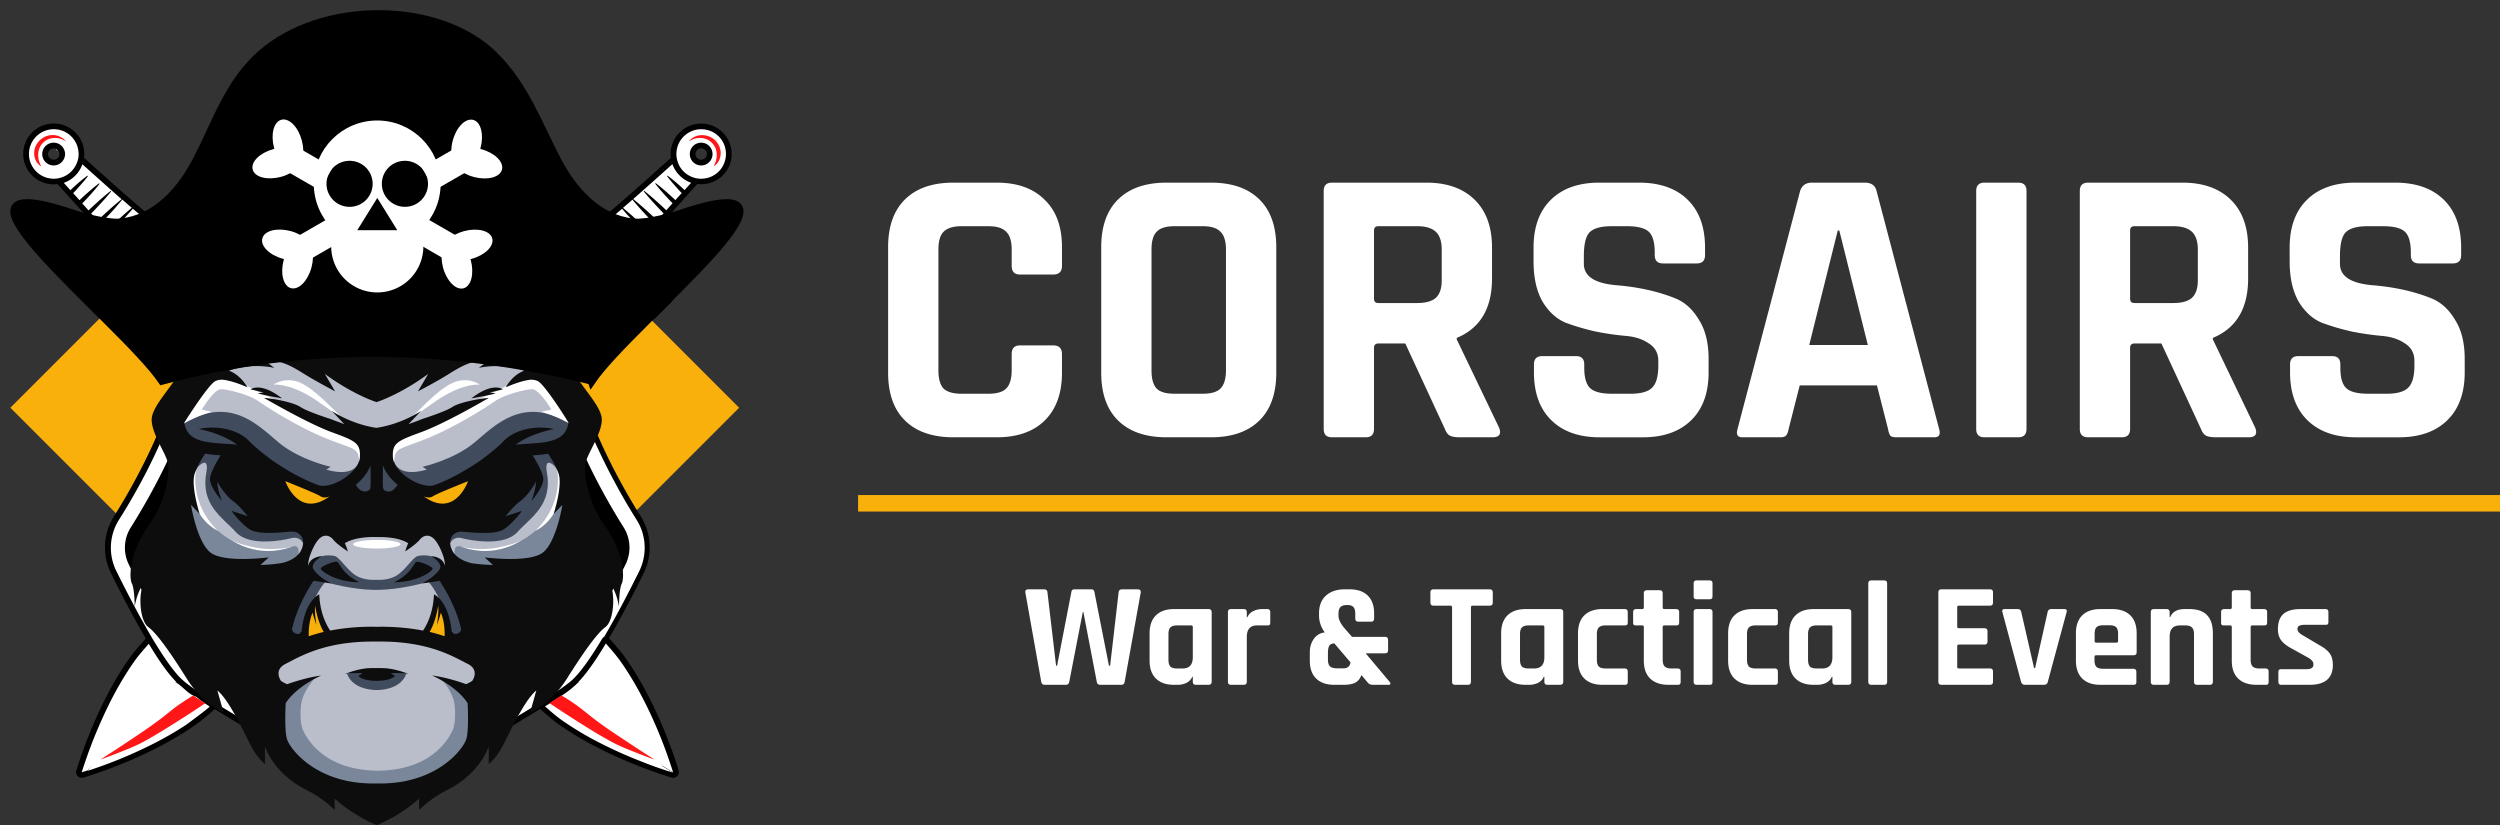 <svg width="303" height="100" fill="none" xmlns="http://www.w3.org/2000/svg"><rect width="100%" height="100%" fill="#333333" stroke="none"/><path fill="#F9B00B" d="M1.254 49.418 45.418 5.253l44.165 44.165-44.165 44.164z"/><g clip-path="url(#a)"><path d="M8.673 28.97c.027.027.118.09.163.1.045.009.036 0 .082-.01.525-.108.624-.199.715-.199-.027-.117-.109-.009-.181-.633-.3.027-.417.344-.707.271-.398-.1-.778-.461-.724-.869-.461.317-.923.634-1.394.95-.2-.316-.081-.687-.2-1.05-.171.073-.533.38-.66.526 0 .09-.072.045-.09.162.244-.208.434-.316.47-.325l.01-.01c.054.01-.136.028-.155.453-.009.154 0 .181-.009.245-.018.19.118.335.172.326.2-.01.797-.227 1.413.208-.082-.543.072-.878.298-1.268.163.317.064.272.797 1.123ZM12.801 23.448c.163.235.371.434.598.606-.136.054-.263.1-.399.154l.272.38c-.145.29-.371.525-.652.68.19.072.38.108.58.053.081-.018.163-.054.199-.126.045-.09.081-.435.398-1.322a5.39 5.39 0 0 1-.724-.362c.271-.217.39-.245.398-.263-.054-.29-.072-.353-.063-.58-.2.046-.326.146-.462.182.208.226.136.453-.145.598ZM5.432 18.622c-.063.018-.362.1-.425.127-.67.235-.58.082-.643.109.027.1.018.407.018.47.39-.316.66-.389 1.05-.706ZM8.7 17.907c.226-.163.426-.371.661-.534.217.254.543.498.534.924.073-.39.027-.553 0-.788-.072.009-.081 0-.18-.045-.227-.109-.363-.181-.435-.39l-.634-.045c-.136.39-.29.47-.489.797.054.081.48 0 .543.081ZM7.342 17.998c.408-.236.263.127.652-.09.018-.119.054-.4-.018-.653l-.208.109c-.109.208-.109.335-.426.634Z" fill="#BCBCBC"/><path d="M6.563 17.762c.037.073.218.109.326.507.136-.108.48-.271.462-.271.163-.326.01-.616-.154-.67-.009 0-.235.253-.634.434ZM28.69 17.156c.162.235.37.434.597.606-.136.055-.263.1-.398.154l.271.38c-.145.29-.371.526-.652.68.181.072.38.108.58.054.081-.018.163-.055.199-.127.045-.09.081-.435.398-1.322a5.378 5.378 0 0 1-.724-.362c.272-.217.39-.244.398-.262-.054-.29-.072-.354-.063-.58-.2.046-.326.145-.462.181.208.227.136.453-.145.598ZM27.666 12.729c-.127.145-.253.28-.452.489.135.09.362.172.507.108.063.362.461.743.326 1.087.045-.027.217-.326.262-.57.045-.245 0-.345.081-.743-.226-.127-.525-.235-.724-.371ZM85.497 28.97c.027.027.118.09.163.1.036.009.036 0 .082-.01.525-.108.624-.199.715-.199-.027-.117-.109-.009-.181-.633-.3.027-.417.344-.716.271-.398-.1-.778-.461-.724-.869-.462.317-.923.634-1.394.95-.2-.316-.081-.687-.2-1.05-.171.073-.533.38-.66.526 0 .09-.072.045-.09.162.244-.208.434-.316.47-.325l.01-.01c.054.01-.136.028-.155.453-.009.154 0 .181-.009.245-.018.19.118.335.172.326.2-.01.797-.227 1.413.208-.082-.543.072-.878.298-1.268.172.317.064.272.806 1.123ZM79.83 25.828c.045-.253.199-.271.443-.307-.271-.172-.407-.2-.678-.362a2.23 2.23 0 0 1 .28-.87c-.163.136-.326.263-.489.399-.163-.49-.045-1.186.018-1.693-.054.009-.126.163-.19.244l-.498.218c.064.488.118.67.353 1.294l.218.136-.064.38c.227.245.227.29.607.561ZM87.154 18.785c.09-.027.235 0 .326.01.054.144.29.407.29.56.162-.37.226-.416.515-.688l-.805.01-.172-.326c-.19.316 0 .19-.154.434ZM85.515 17.907c.227-.163.426-.371.661-.534.218.254.543.498.534.924.073-.39.028-.553 0-.788-.063.009-.081 0-.18-.045-.227-.109-.363-.181-.435-.39l-.634-.045c-.136.39-.29.47-.489.797.055.081.489 0 .543.081ZM84.166 17.998c.408-.236.263.127.652-.09.018-.119.054-.4-.018-.653l-.208.109c-.118.208-.109.335-.426.634Z" fill="#BCBCBC"/><path d="M83.379 17.762c.036.073.217.109.326.507.135-.108.48-.271.461-.271.163-.326.01-.616-.154-.67 0 0-.235.253-.633.434Z" fill="#BCBCBC"/><path d="M85.47 19.156a.7.7 0 0 1-.978 0 .684.684 0 0 1-.199-.488c0-.182.073-.354.2-.49a.7.7 0 0 1 .978 0 .689.689 0 0 1 0 .978Zm-78.472 0a.7.7 0 0 1-.977 0 .678.678 0 0 1 0-.968.7.7 0 0 1 .977 0c.127.126.2.298.2.489a.711.711 0 0 1-.2.48Zm80.6-3.096a3.677 3.677 0 0 0-2.617-1.077c-.986 0-1.919.38-2.616 1.077a3.664 3.664 0 0 0-1.087 2.608c0 .153.01.307.037.461-1.639 1.476-6.383 5.74-7.93 6.953-.327.253-.607.489-.843.706l-4.553-4.554a.7.7 0 0 0-.978 0l-1.983 1.974a.678.678 0 0 0 0 .969l2.227 2.218c-.335.335-.724.715-1.15 1.131a30.675 30.675 0 0 0-3.693-6.01c-4.364-5.505-10.085-8.538-16.123-8.538-2.698 0-5.523.815-8.41 2.408-2.608 1.449-5.18 3.522-7.433 6.002-1.838 2.028-3.413 4.228-4.663 6.528-.588-.58-1.113-1.096-1.548-1.521l2.227-2.218a.678.678 0 0 0 0-.969l-1.982-1.974a.7.7 0 0 0-.978 0l-4.554 4.545a13.192 13.192 0 0 0-.842-.706c-1.548-1.213-6.3-5.477-7.93-6.953.018-.154.036-.308.036-.462 0-.986-.38-1.91-1.086-2.607a3.677 3.677 0 0 0-2.617-1.077c-.986 0-1.919.38-2.616 1.077a3.688 3.688 0 0 0 0 5.215 3.677 3.677 0 0 0 2.616 1.077c.154 0 .308-.009.462-.036 1.476 1.63 5.749 6.373 6.962 7.921.253.326.489.607.706.842l-4.554 4.545a.678.678 0 0 0 0 .968l1.983 1.974a.7.7 0 0 0 .978 0l2.227-2.218a6131.25 6131.25 0 0 0 6.744 6.817c-1.312 7.822-6.065 16.033-8.22 19.446a7.071 7.071 0 0 0-.353 6.862c1.25 2.526 2.752 5.414 4.228 7.922-.824.923-1.422 1.63-1.766 2.09-4.273 5.867-6.554 13.59-6.654 13.915a.695.695 0 0 0 .172.68.7.7 0 0 0 .68.171c.325-.09 8.066-2.371 13.941-6.645.444-.316 1.114-.887 1.983-1.656 5.721 3.567 14.847 8.564 18.26 10.42.054.036.108.072.172.108.38.227.806.344 1.25.344h.035c.444 0 .87-.117 1.25-.344.054-.036.117-.072.172-.108 3.422-1.856 12.565-6.862 18.287-10.438.878.778 1.557 1.349 2 1.674 5.876 4.264 13.616 6.546 13.942 6.645a.69.69 0 0 0 .68-.172l.008-.009a.695.695 0 0 0 .172-.308.648.648 0 0 0 0-.37c-.1-.327-2.38-8.049-6.654-13.915-.335-.462-.95-1.186-1.792-2.119 1.475-2.498 2.97-5.377 4.21-7.894a7.07 7.07 0 0 0-.354-6.862c-2.154-3.413-6.889-11.597-8.21-19.41 2.95-2.978 5.322-5.377 6.78-6.853l2.218 2.218c.136.136.308.2.489.2a.692.692 0 0 0 .489-.2l1.982-1.974a.7.7 0 0 0 0-.977l-4.553-4.545c.217-.235.452-.516.706-.842 1.213-1.548 5.486-6.283 6.962-7.921.154.018.307.036.461.036.987 0 1.91-.38 2.617-1.077 1.43-1.413 1.43-3.748-.01-5.188Z" fill="#000"/><path d="M38.865 49.611c0-.39-.109-.779-.308-1.113a2.264 2.264 0 0 0 0 2.236c.2-.335.308-.734.308-1.123Zm-.299-1.34c1.747 0 1.738 2.698 0 2.698-1.738-.01-1.747-2.698 0-2.698Zm9.94 10.8c-.081-1.213-.66-2.435-1.376-3.404-.29-.353-.778-1.204-1.349-1.213-.298 0-.624.317-.86.498-1.24.969-1.71 2.21-1.973 3.712-.054.299-.136.634-.163.95-.054.662.118 1.205.462 1.775.28.47.706 1.005 1.258 1.177.688.208 1.168-.326 1.349-.942.561.878 1.403.824 1.946-.027.471-.751.76-1.647.706-2.526Zm11.824-2.453c.063.127.344.543.308.688-.028.109-.344.308-.417.371-.29.254-.588.516-.887.76-.561.471-1.132 1.006-1.793 1.332-.434.217-.869.434-1.294.678-.236.136-.462.317-.715.426-.68.272-1.313.434-1.91.887a5.405 5.405 0 0 0-1.313 1.449c-.181.29-.344.597-.444.923-.072.217-.108.28-.19.435-.217.425-.335.977-.435 1.448-.117.57-.19 1.177-.09 1.756.109.607.47 1.168.742 1.72.127.254.38.589.444.87.036.19-.018.217-.145.416-.172.272-.335.525-.57.751-.136.136-.172.163-.344.2-.163.036-.254-.018-.335.1-.064.09-.09.38-.109.506-.063.335 0 .67.045 1.005.109.751.209 1.72.616 2.381l-.543.244c-.082-.208-.064-.461-.109-.688a4.67 4.67 0 0 0-.244-.787 5.423 5.423 0 0 0-.87-1.503c-.298-.362-.687-.697-1.194-.561-.58.163-.625.615-.77 1.095-.027.082-.136.29-.127.38.018.136-.018.046.127.136.217.145.416.19.616.398.615.643.326 1.485.063 2.246-.19-.616-.181-1.232-.308-1.847-.081-.426-.1.009-.117.199-.019.29-.019.588 0 .878.027.263.063.525.126.788.028.117.154.38.09.48-.08.126-.533.244-.678.307.018-1.159-.073-2.362-.661-3.385-.244-.435-.58-.842-1.014-1.105-.561-.335-.969-.235-1.512.027-.027-.235-.063-.47-.09-.697-.317.788-.616 1.512-.743 2.363-.045-.29-.136-.57-.19-.851-.036-.154.064-.453-.136-.462.335-.135.01-.525-.18-.697-.263-.235-.77-.308-1.033-.045-.108.109-.136.29-.244.407-.217.245-.47.417-.643.715-.344.57-.47 1.223-.48 1.883a15.548 15.548 0 0 1-.389-2.734l-.027-.724c0-.117.063-.47-.01-.57-.053-.073-.18-.027-.262-.082-.154-.1-.072-.335-.081-.552-.444.498-.616 1.15-.733 1.784-.064-.154-.136-.616-.363-.498.027-.263.018-.326-.072-.57-.036-.1-.09-.553-.136-.336-.018-.036-.027-.072-.045-.108l-.344.262c-.036-.172-.118-.896-.263-.896.01-.516.036-1.023.055-1.539.027-.616-.019-1.285.072-1.892.063-.39.426-.724.66-1.041.155-.208.417-.462.508-.706.136-.362-.036-1.005-.1-1.385.118.298.227.597.317.905.272-1.33-.434-2.752-1.367-3.676.136-.09.29-.117.227-.28l-.227.28a18.67 18.67 0 0 1-.815-1.258c-.325-.534-.57-1.132-.995-1.602-.725-.797-1.657-1.413-2.553-1.983-.263-.163-.67-.326-.888-.543-.126-.127-.1-.163-.1-.38v-2.191c1.784.063 3.577.081 5.36-.082 1.34-.117 2.58-.552 3.82-1.05.625-.253 1.313-.616 2.001-.67.625-.054 1.023.227 1.557.462.227.1.507.1.76.163.073.018.146.054.227.063.218.027.109.054.254-.045.226-.145.335-.371.615-.453.444-.136.779.163 1.096.417.434.344.86.697 1.303 1.032.87.66 1.956 1.475 3.115 1.43.941-.036 1.9-.38 2.788-.67a53.351 53.351 0 0 0 3.304-1.213c.57-.226 1.041-.398 1.639-.525-.109.344-.226.688-.317 1.032-.054.19-.063.426-.163.589-.1.19-.308.307-.434.47-.218.281-.471.87-.408 1.259.054.308.48.253.76.253.118.317.236.57.354.833ZM42.767 46.85c.271.489.461 1.077.434 1.648a3.42 3.42 0 0 1 1.24-.263c.417-.01.942-.01 1.24-.371.263-.317.29-.95.372-1.358.073-.344.136-.688.2-1.032.053.561.126 1.113.225 1.666.037.199.028.597.154.742.1.108.335.19.462.253.779.399 2.1 1.069 2.979.58.307-.172.525-.525.77-.77a10.114 10.114 0 0 1 1.792-1.43 14.063 14.063 0 0 1 1.874-.96c.38-.163.86-.253 1.222-.462.344-.19.434-.769.48-1.15.072-.57-.028-1.14-.218-1.674-.362-1.014-1.032-1.91-1.774-2.68-.28-.29-.58-.688-.978-.787-.833-.2-1.729-.245-2.57-.362-.182-.028-.517-.136-.698-.091-.272.082-.606.453-.824.625-.425.317-.85.642-1.276.96-.136.099-.326.199-.435.325-.145.172-.108.29-.136.552-.117-.199-.154-.543-.389-.543-.235-.335-.498-.932-.833-1.15-.136-.09-.362-.117-.516-.162-.344-.11-.688-.218-1.032-.335-.643-.209-1.294-.417-1.937-.625-.399-.127-.353-.118-.625.2l-1.385 1.629c-.362.425-.851.85-1.132 1.33-.145.254-.081.553-.054.851.09.788.335 1.576.788 2.236.715 1.06 1.955 1.485 2.58 2.608Zm37.516 46.007c.009 0 .036.01.054.019-.47-.698-.95-1.404-1.421-2.1-1.385-2.056-2.77-4.11-4.165-6.157-.362-.534-1.04-.606-1.63-.824l-3.014-1.113c-1.068 1.095-2.462 1.919-3.748 2.743l-.299.19c.308.272.58.516.833.724.39.335.715.589.96.77.317.235.643.461.978.679a38.29 38.29 0 0 0 4.001 2.317 54.731 54.731 0 0 0 3.667 1.693c.552.227 1.312.525 1.792.715h.009-.009l.109.046-.1-.037c.036.01.072.028.1.037.009 0 .018.009.027.009l.054.018a48.168 48.168 0 0 0 3.096 1.059l-1.25-.76a.05.05 0 0 0-.044-.028ZM66.775 54.771c-.18-1.666-.724-3.186-1.403-4.698-.688-1.521-1.466-2.997-2.136-4.518-.317-.715-.598-1.412-.996-2.091a24.498 24.498 0 0 0-1.322-1.992c-.96-1.349-2-2.652-3.096-3.902-1.114-1.267-2.3-2.453-3.332-3.802-1.032-1.349-1.982-2.752-3.041-4.083-.978-1.222-2.227-2.806-3.875-3.069-1.485-.244-3.114.48-4.291 1.322-1.358.969-2.454 2.272-3.44 3.603-2.01 2.707-3.658 5.658-5.477 8.492-1.512 2.345-3.133 4.544-4.373 7.061-1.213 2.454-2.336 5.016-3.205 7.614-1.131 3.358-.878 7.107-.317 10.547.534 3.277 1.44 6.49 2.571 9.605.29.806.598 1.602.933 2.39-1.268-3.676-2.254-7.478-2.852-11.316-.597-3.857-.86-7.994.58-11.706 1.303-3.35 2.688-6.754 4.626-9.786.706-1.114 1.511-2.164 2.245-3.269 1.095-1.647 2.118-3.331 3.168-5.006.969-1.548 1.956-3.096 3.07-4.544 1.095-1.422 2.362-2.825 3.992-3.63.733-.363 1.62-.634 2.453-.59.815.055 1.512.617 2.082 1.15 1.385 1.286 2.454 2.916 3.576 4.427 2.3 3.106 5.124 5.75 7.388 8.89.543.752 1.077 1.522 1.53 2.336.434.788.742 1.648 1.131 2.463.797 1.647 1.648 3.268 2.336 4.97 1.457 3.64 1.068 7.822.67 11.642-.408 3.938-1.105 7.876-2.128 11.706a43.724 43.724 0 0 1-.86 2.87c1.123-2.77 1.865-5.704 2.49-8.619.643-3.015 1.122-6.075 1.34-9.153.117-1.765.154-3.548-.037-5.314ZM23.71 84.42c-.1-.054-.172-.054-.262-.1-.743-.362-1.295-1.059-1.965-1.511-.208-.136-.063-.11-.262-.055-.145.036-.29.145-.417.208-.742.363-1.485.734-2.236 1.096-.263.127-.48.208-.67.416-.806.906-1.539 1.892-2.309 2.834-1.656 2.037-3.322 4.074-4.979 6.12 2.653-.86 5.251-1.92 7.74-3.169a40.268 40.268 0 0 0 4.12-2.354c.208-.135 3.006-2.2 2.933-2.281a25.59 25.59 0 0 1-1.195-.824c-.154-.126-.317-.28-.498-.38Zm-6.772-47.338c1.34 1.358 3.115 3.15 5.197 5.25l.054-.434c.208-1.784.28-3.549.67-5.305.082-.38.254-.716.136-1.087-.09-.29-.226-.57-.335-.85-.543-1.35-1.077-2.707-1.62-4.056-.996.995-1.992 1.982-2.979 2.978-.607.607-1.213 1.213-1.82 1.81-.108.11-.398.309-.452.453-.073.2.96 1.05 1.15 1.24Zm51.947.76c.117.86.208 1.72.253 2.58.027.507.082 1.005.136 1.512l.054.435c2.798-2.825 5.043-5.097 6.42-6.492a2228.088 2228.088 0 0 0-4.645-4.635c-.643 1.078-1.277 2.155-1.92 3.223-.19.326-.606.788-.687 1.159-.055.263.172.842.217 1.104.063.372.118.743.172 1.114Zm-23.61 36.357c-.598 0-.68 1.412-.688 1.82-.019.38.072.77.171 1.14.037.136.082.544.19.652.073.073.526.1.634.045.254-.126.1-1.502.09-1.828-.008-.29.064-1.829-.397-1.829Zm8.238-11.524-.109.108c.01-.009.082-.054.109-.108Zm-1.168 12.067c.009.109.063.308.036.417-.063.235-.371.335-.561.416.09-1.06-.344-2.254-.661-3.25.643.29.923.733 1.05 1.403.063.335.109.68.136 1.014Z" fill="#fff"/><path d="m48.244 77.177.018-.009c0-.009-.01-.018-.01-.027l-.008.036Zm-.516 10.248c-.227 0-.426.1-.58.254l-.833-.597.76-.562a.894.894 0 0 0 .59.236c.488 0 .823-.417.75-.915-.063-.47-.47-.833-.914-.833-.443 0-.778.363-.76.833.009.09.018.181.054.272l-.923.66-.924-.66c.028-.082.046-.172.055-.272.018-.47-.317-.833-.76-.833-.444 0-.852.363-.915.833-.064.498.271.915.751.915.218 0 .426-.09.589-.236l.76.562-.833.597a.78.78 0 0 0-.58-.254c-.497 0-.968.471-1.05 1.078-.09.652.29 1.204.852 1.204.552 0 1.032-.552 1.059-1.204a1.325 1.325 0 0 0-.027-.335l1.023-.76 1.023.76c-.027.108-.036.217-.027.335.027.652.507 1.204 1.068 1.204s.932-.552.842-1.204c-.082-.607-.552-1.078-1.05-1.078Zm2.526-12.303a7.24 7.24 0 0 0-.716-1.33c-.135-.209-.298-.408-.443-.598a1.044 1.044 0 0 0-.209-.2.303.303 0 0 0-.199-.053.53.53 0 0 0-.235.1.88.88 0 0 0-.2.207 1.154 1.154 0 0 0-.099.181c-.045.1-.09.218-.127.335l-.054.163a1.103 1.103 0 0 1-.163-.57c-.045.1-.081.2-.108.299l-.1.308.308.117c.09.037.425.19.751.715.136.209.136.815-.226 1.865.036.118.081.245.127.363l.135-.064.435-.199 1.44-.652.072-.036c-.027-.063-.046-.118-.073-.181-.117-.254-.217-.516-.316-.77Zm3.123-1.63a60.91 60.91 0 0 1-.136-1.158 1.961 1.961 0 0 0-.416-.444 1.18 1.18 0 0 0-.345-.199c-.018-.009-.027-.018-.045-.018-.036-.009-.063-.027-.1-.036-.09-.027-.18-.027-.27-.054-.1-.018-.2-.046-.372-.082.009-.045.018-.09.036-.127-.072.01-.136.028-.217.046-.172.036-.317.081-.407.108-.091.027-.145.046-.145.046l-.96.335.842.271a.495.495 0 0 1 .072-.136.443.443 0 0 1 .163-.153.83.83 0 0 0 .055.352c0 .01.009.028.009.037a.42.42 0 0 1 .09.045c.208.109.589.335.76.67.019.027.028.063.046.1.054.144.109.344.154.588.054.299.108.679.145 1.095l.027.335.317-.37.307-.363.064-.072v-.019a5.38 5.38 0 0 0-.136-.724c-.009-.036-.027-.072-.036-.108-.018-.046-.036-.1-.054-.145-.055-.145-.11-.299-.181-.435-.046-.09-.091-.18-.145-.271a4.475 4.475 0 0 0-.245-.38l.018-.019.028-.027a3.432 3.432 0 0 1 .678.887c.064.127.127.263.181.39.046.126.091.262.127.398.01.036.018.072.027.118l.037-.046.054-.063c.027.054 0-.1-.027-.371Zm-2.48 2.472.035-.018c-.018-.036-.027-.072-.045-.108.01.045.01.09.01.126Zm-4.32 1.856c.164 0 .264-.009.264-.009l.235-.109c-.018-.153-.027-.316-.036-.47-.055-.706-.154-1.394-.353-2.046a4.367 4.367 0 0 0-.399-.915 3.8 3.8 0 0 0-.326-.48c-.081-.099-.172-.199-.271-.28-.236-.2-.525-.308-.797-.28-.09.008-.19.026-.28.063-.046.018-.1.036-.145.063a.788.788 0 0 0-.344.362c-.01-.018-.01-.036-.01-.054a.694.694 0 0 1 .163-.516.66.66 0 0 1 .163-.154l-.054.027-.09-.697-.49 1.222c-.09.236-.18.616-.253 1.15a13.405 13.405 0 0 1 .163 1.648v.018l.027.597c.01.29 0 .589-.054.887.163 0 .362.01.58.01h.724l-.036-.11c-.272-.832-.399-1.538-.335-1.918.009-.073.027-.154.036-.254.054-.362.136-.969.326-1.204.09-.118.208-.181.316-.181.163 0 .227.163.254.253.19.788.163 2.626.145 3.377v.018c.117 0 .235 0 .344-.009.081 0 .163 0 .235-.009l.027-.136c.046-.262.064-.525.064-.787 0-.263-.036-.534-.082-.797a4.012 4.012 0 0 0-.226-.778l.054-.028c.109.163.2.344.272.526.036.072.063.153.09.226a3.828 3.828 0 0 1 .154 1.684l-.054.09Zm-5.974-2.172s0-.01 0 0a20.875 20.875 0 0 1-.263-1.34c-.063-.39-.108-.915-.135-1.576-.01-.162-.01-.316-.018-.461-.01-.19-.01-.353-.01-.471v-.208l-.353-.073c0 .036 0 .064-.009.1-.009.072-.009.154-.018.226-.018.154-.036.308-.063.462-.01.027-.01.063-.01.09-.026.181-.044.363-.063.544-.018.208-.036.425-.045.633-.009.136-.009.272-.018.408-.009.29-.018.58-.009.869 0 .136.009.271.009.407.081.064.163.118.245.181.135.1.28.2.416.308.109.082.226.163.335.245.009-.118.009-.236.009-.345Zm-1.44-10.937a8.105 8.105 0 0 0-.081-.633 9.3 9.3 0 0 0-.434-.969c-.055-.1-.118-.208-.173-.308-.009-.018-.018-.027-.027-.045a5.346 5.346 0 0 0-1.005-1.159c-.117-.108-.244-.199-.37-.299.063.163.126.335.19.535.18.226.325.47.47.715a9.798 9.798 0 0 1 .797 1.774l-.055.027c-.018-.036-.036-.063-.054-.1-.136-.253-.262-.506-.407-.75a15.26 15.26 0 0 0-.507-.816c-.01-.018-.018-.027-.027-.045.163.824.271 1.92.335 3.096.063 1.141.081 2.372.081 3.522v1.096l.317.063c.335-.824 1.086-2.979 1.005-5.115a23.228 23.228 0 0 1-.055-.589Zm3.785-6.038h-.01s-.307 1.222-.09 1.847c.416 1.186 1.231 2.055 1.937 2.073h.028c.253 0 .488-.1.67-.29.172-.18.29-.434.37-.706.236.371.562.688.96.688.688 0 1.114-.85 1.367-1.494.073-.18.136-.362.2-.552.633-2.091-.163-3.386-.67-4.11-.218-.308-.589-.47-.589-.47l-.009.008c.109.163.208.326.299.498.335.598.58 1.232.652 1.684.108.643.108 1.367-.145 1.874l-.054.236c-.028.1-.055.199-.091.29a4.087 4.087 0 0 1-.733 1.24l-.037-.028-.018-.018c.263-.389.471-.814.598-1.267.009-.018.009-.036.009-.055-.19.154-.435.254-.742.281-.725.054-.96-1.313-1.032-2.498 0-.055-.01-.11-.01-.154a16.042 16.042 0 0 1-.009-1.476c-.009.181-.036.806-.108 1.503 0 .027-.01.063-.01.09-.072.752-.19 1.557-.361 1.974-.263.634-1.114.815-1.666.054-.163-.217-.299-.516-.38-.914-.019-.1-.046-.2-.055-.299a4.15 4.15 0 0 0 .172 1.485c0 .009.01.027.01.036.153.507.416.978.75 1.394l-.045.045a3.964 3.964 0 0 1-.86-1.33 4.16 4.16 0 0 1-.29-1.639c-.008.01-.008.01-.008 0Zm-.969 14.63c-.1.163-.19.308-.272.47-.163.29-.262.607-.353.924-.081.326-.145.652-.199.996-.027.199-.054.407-.117.615 1.086.788 2.055 1.476 2.154 1.512.027.01.1.018.2.018a4.479 4.479 0 0 1-.209-.833 18.79 18.79 0 0 1-.163-1.222c-.045-.407-.063-.823-.09-1.222-.01-.199-.037-.398-.028-.597 0-.064.01-.118.01-.181.008-.145.027-.3.072-.462.027.018.045.045.063.063.09.1.163.208.218.317.009-.1.027-.2.054-.299l-.127-.036.181-.109c-.072-.199-.308-.787-.887-.787-.109 0-.235.027-.353.072l-.118.046s-.18.307-.244.407c-.01.018-.018.036-.036.054.154-.1.325-.163.507-.18-.091.162-.181.298-.263.434Zm36.022 11.506c-.009-.009-.009-.018-.018-.027-.244-.47-.489-.941-.76-1.412-.019-.037-.037-.064-.055-.1-.081-.145-.163-.29-.253-.443l-.073-.127c-.09-.154-.19-.317-.28-.47-.145-.236-.29-.48-.444-.716-.09-.136-.172-.272-.262-.407-.037-.064-.082-.118-.118-.182-.227-.344-.47-.688-.715-1.023a24.283 24.283 0 0 0-1.132-1.385c-.145-.163-.299-.344-.462-.525-.299.49-.588.969-.887 1.422a.068.068 0 0 0-.018.036c-.77 1.186-1.512 2.209-2.182 2.942-.081.09-.163.172-.235.254l10.22 10.202 1.25.76s-.072-.253-.226-.705A55.91 55.91 0 0 0 78 84.809ZM85.96 17.7a1.378 1.378 0 0 0-1.956 0 1.382 1.382 0 0 0 .978 2.354 1.382 1.382 0 0 0 .978-2.354Zm1.15 3.087a2.986 2.986 0 0 1-2.001.87c-.046 0-.082.008-.127.008-.109 0-.208-.009-.317-.018-.136-.018-.272-.036-.398-.072a3.058 3.058 0 0 1-1.413-.788 2.979 2.979 0 0 1-.787-1.412 3.07 3.07 0 0 1-.073-.399 2.33 2.33 0 0 1-.009-.434 2.955 2.955 0 0 1 .879-2 2.994 2.994 0 0 1 2.127-.879c.77 0 1.54.29 2.128.878a3.02 3.02 0 0 1-.01 4.246Zm-5.613-.896a584.28 584.28 0 0 1-4.753 4.237c.271.208.525.434.787.651.281.245.562.49.842.743.28.253.552.507.824.76l.407.39.064.054c.244-.28.498-.57.76-.86l-.027-.036-.353-.363c-.235-.244-.462-.488-.688-.733-.226-.244-.453-.498-.679-.751-.217-.254-.444-.516-.652-.779-.018-.018-.009-.054.01-.063.017-.01.045-.01.054 0 .271.208.525.425.787.643a54.273 54.273 0 0 1 1.503 1.349l.362.344.01.009c.253-.29.515-.58.76-.851l-.3-.308c-.207-.218-.406-.435-.615-.661-.199-.226-.398-.444-.597-.68-.19-.225-.39-.46-.57-.705-.019-.018-.01-.055.008-.064a.057.057 0 0 1 .055 0c.244.181.48.372.706.562.235.19.462.389.688.588.226.2.444.407.67.607l.299.28c.262-.298.525-.588.77-.85l-.218-.227a16.56 16.56 0 0 1-.534-.588c-.172-.2-.353-.399-.516-.598a16.718 16.718 0 0 1-.498-.625c-.018-.018-.01-.054.009-.063a.058.058 0 0 1 .054 0c.218.154.426.326.634.489.208.172.407.335.606.516.2.172.399.353.589.534l.217.2c.299-.336.57-.634.797-.888a3.659 3.659 0 0 1-1.385-.87 3.59 3.59 0 0 1-.887-1.393ZM72.07 75.494c1.422-2.48 2.816-5.206 3.748-7.089a4.597 4.597 0 0 0-.226-4.481c-2.227-3.53-6.518-11.018-8.22-18.613-.027-.136-.064-.263-.09-.399l-.082-.407a28.586 28.586 0 0 1-.516-3.947 26.262 26.262 0 0 0-.371-3.25 30.012 30.012 0 0 0-1.784-6.247 3.898 3.898 0 0 0-.145-.344c-.045-.117-.1-.226-.145-.335-3.376-7.794-9.94-13.932-17.96-13.932-6.718 0-14.558 6.328-18.686 14.285l-.163.326-.163.326c-.933 1.92-1.648 3.93-2.082 5.957a20.694 20.694 0 0 0-.435 3.232 29.275 29.275 0 0 1-.507 3.91l-.081.408c-.028.136-.064.263-.09.399-1.694 7.613-6.003 15.118-8.23 18.649a4.596 4.596 0 0 0-.226 4.481c.932 1.892 2.335 4.626 3.766 7.116.063.1.117.208.18.308.064.108.118.208.182.308 1.095 1.864 2.19 3.548 3.096 4.544.145.154.28.299.407.416.661.607 2.137 1.603 4.029 2.78.1.063.199.127.308.19l.298.19c6.51 3.992 17.12 9.75 17.799 10.121v.019s.009 0 .018-.01c.009.01.018.01.018.01v-.019c.679-.37 11.316-6.138 17.825-10.14.1-.062.2-.126.3-.19.099-.063.207-.126.307-.19 1.874-1.167 3.34-2.154 4.001-2.76.136-.127.281-.272.435-.444.905-1.005 2-2.68 3.096-4.554.063-.1.118-.208.181-.307.09-.11.145-.218.208-.317Zm.879 1.973c-1.096 1.838-2.173 3.422-3.097 4.436-.063.063-.117.127-.172.19l-.154.154-.009.01c-.045.044-.1.099-.144.135a7.295 7.295 0 0 1-.625.516c-.245.19-.534.398-.851.616-.145.1-.299.208-.462.317-.38.253-.797.534-1.24.823-.045.028-.082.055-.127.082-.027.018-.054.036-.09.054-.046.027-.09.054-.136.09-.064.046-.136.091-.2.127-.035.028-.08.046-.117.073-.1.063-.2.127-.308.19l-.299.19s-.009 0-.009.01c-.217.135-.443.27-.67.415-.262.163-.525.317-.787.48-.172.1-.335.209-.507.308-.1.063-.208.127-.317.19-.507.299-1.023.607-1.557.924-.29.172-.589.344-.878.516l-.897.516c-.153.09-.298.172-.452.262-.299.172-.598.344-.905.516-.607.344-1.204.688-1.802 1.023-.299.172-.597.335-.887.498-.29.163-.589.326-.878.49-.435.244-.86.479-1.277.714-.28.154-.552.308-.824.453-.217.127-.434.244-.651.362-.091.054-.182.1-.272.154-.208.118-.416.235-.616.344-.489.272-.96.525-1.385.76-.217.118-.425.236-.624.344-.444.245-.842.462-1.195.652l-.245.136c-.181.1-.344.181-.48.263a.902.902 0 0 1-.154.1c-.28.162-.588.244-.896.244h-.036c-.236 0-.462-.046-.688-.136a.915.915 0 0 1-.208-.109c-.055-.036-.109-.063-.154-.1-.643-.343-1.639-.896-2.88-1.575-1.683-.923-3.801-2.1-6.02-3.35-.443-.253-.896-.506-1.34-.76-.597-.344-1.203-.688-1.8-1.032-.155-.09-.3-.172-.453-.262l-.897-.516a203.687 203.687 0 0 1-4.707-2.816l-.299-.19a3.322 3.322 0 0 0-.235-.145c-.018-.018-.046-.027-.064-.045-.154-.1-.308-.2-.461-.29a4.486 4.486 0 0 1-.345-.226c-1.312-.851-2.353-1.575-2.95-2.1a1.154 1.154 0 0 0-.118-.1c-.145-.136-.29-.28-.444-.444-.01-.009-.01-.018-.018-.018-.76-.833-1.62-2.055-2.517-3.485a27.007 27.007 0 0 1-.326-.525c-.081-.136-.172-.28-.253-.417a5.48 5.48 0 0 1-.181-.307c-.064-.1-.118-.209-.181-.308-.181-.308-.363-.634-.544-.95-.18-.318-.353-.635-.534-.951-.262-.48-.534-.97-.787-1.458-.354-.652-.688-1.313-1.023-1.955-.308-.607-.616-1.204-.906-1.793-.1-.19-.19-.39-.29-.58a6.336 6.336 0 0 1-.362-4.716c.118-.39.281-.76.471-1.123.064-.117.136-.235.208-.353.227-.362.49-.778.77-1.24.09-.154.19-.317.29-.48.29-.498.606-1.032.932-1.611a77.95 77.95 0 0 0 1.53-2.86c.1-.2.2-.4.299-.607.308-.616.606-1.24.905-1.892.145-.326.299-.652.444-.987.19-.435.38-.87.561-1.313.136-.335.272-.67.398-1.014.109-.29.227-.58.335-.878.752-2.064 1.386-4.2 1.784-6.328.027-.136.045-.28.072-.417.027-.135.055-.28.073-.416.036-.245.072-.489.1-.733v-.01c.072-.588.126-1.167.162-1.738.018-.37.055-.751.09-1.122.037-.38.091-.752.155-1.132.09-.57.199-1.14.335-1.71.045-.209.1-.417.154-.626l.135-.516c.254-.896.552-1.783.906-2.67.027-.054.045-.118.072-.172.072-.19.154-.38.235-.561.245-.562.498-1.123.779-1.684.027-.064.063-.118.09-.181.055-.109.11-.218.163-.317.055-.109.11-.208.172-.317a32.716 32.716 0 0 1 3.332-5.006c.425-.535.869-1.05 1.33-1.558.48-.534.979-1.04 1.486-1.53a28.454 28.454 0 0 1 2.018-1.783c.462-.371.924-.724 1.395-1.06.47-.334.941-.642 1.412-.94.163-.1.317-.19.48-.29.163-.09.316-.181.48-.272 2.607-1.448 5.15-2.218 7.586-2.309.163-.008.326-.008.489-.008.362 0 .724.008 1.086.036.362.027.724.054 1.077.1.181.026.362.045.535.072.534.081 1.068.199 1.593.326a18.548 18.548 0 0 1 5.07 2.154 21.568 21.568 0 0 1 1.9 1.295c.924.706 1.82 1.512 2.671 2.399.57.588 1.114 1.222 1.648 1.892a27.172 27.172 0 0 1 1.15 1.557c.145.217.29.426.434.652.145.217.28.444.426.67.208.335.398.679.597 1.014.38.688.743 1.394 1.078 2.118.009.027.027.055.036.09.054.11.1.227.154.336.054.108.1.226.144.335.028.063.055.126.082.18.036.091.072.182.118.272.063.145.117.29.172.426.145.37.29.742.416 1.122.136.372.263.752.38 1.132.064.19.118.38.172.57.109.38.218.77.317 1.15.1.39.19.779.272 1.168 0 .018.009.027.009.045.081.371.154.752.217 1.123.036.199.064.389.1.588l.108.733c.09.725.163 1.458.2 2.182v.073a23.6 23.6 0 0 0 .344 2.897c.027.136.045.28.072.416.244 1.33.588 2.662.996 3.974.072.236.145.48.226.716.154.461.308.923.47 1.376.164.443.327.887.499 1.321.145.38.299.752.453 1.123.171.416.344.824.525 1.222.108.254.226.507.344.752.344.742.688 1.466 1.04 2.163.345.697.698 1.358 1.033 1.983.561 1.05 1.104 2 1.593 2.824.39.661.752 1.24 1.05 1.72.145.236.272.471.39.716.108.244.208.498.29.751a6.451 6.451 0 0 1-.362 4.726c-1.214 2.444-2.654 5.232-4.075 7.659-.063.108-.118.208-.18.307-.155.082-.218.19-.281.29Zm-14.72-30.5c-.064-.154-.426-.37-.86-.534-.046-.027-.091-.045-.128-.072a2.59 2.59 0 0 0-.434-.181c-.561-.181-1.177-.181-1.738-.064a5.524 5.524 0 0 0-1.585.652c-.488.29-.941.625-1.376.978l.037.054c.47-.298.941-.606 1.43-.86.489-.253 1.005-.461 1.539-.552.2-.036.398-.054.597-.054-.552.307-.986 1.068-1.991 1.285-1.259.272-2.48 1.114-3.033 1.865-.552.752-1.937.878-1.937.878-.018.344.045.643.136.878l.018.11c.054.253.144.497.262.723.027.046.054.1.082.145.1.172.226.326.362.471.145.145.308.28.489.38.036.018.072.045.108.064l.036-.055a2.929 2.929 0 0 1-.832-1.122v-.01c.027.019.054.037.081.064.136.082.299.163.462.244.045.055.081.109.127.163a3.982 3.982 0 0 0 .706.652c.262.19.534.353.833.462l.027-.054a4.937 4.937 0 0 1-.743-.553c-.036-.036-.072-.081-.117-.117-.109-.109-.218-.218-.317-.335.163.063.326.117.489.163.244.081.48.135.66.172.643.135 2.137-.01 2.888-.082a6.802 6.802 0 0 0 1.25-.253c-.263.28-.57.534-.897.733a4.75 4.75 0 0 1-1.086.507l.018.063a4.167 4.167 0 0 0 1.168-.407c.371-.2.706-.444 1.014-.733.136-.127.253-.263.371-.399.172-.09.317-.18.408-.29.344-.398.95-1.15 1.367-2.29.416-1.15.235-2.408.108-2.689ZM44.06 50.371c.073-.199.145-.47.145-.77 0-.398-.127-.742-.217-.94l-.09-.182s-.055.09-.118.245a2.397 2.397 0 0 0-.181.869 2.384 2.384 0 0 0 .298 1.122s.09-.126.163-.344Zm18.296-1.792c.019.262.028.525.01.797l-.028.316a7.703 7.703 0 0 1-.172.86c-.027.1-.063.2-.09.3-.127.38-.299.742-.507 1.086l.054.036c.254-.317.462-.68.634-1.06l.108-.271a8.489 8.489 0 0 1-.226 1.557c-.072.299-.154.498-.244.643-.018.009-.027.027-.046.036-.307.226-.688.371-1.068.57-.072.037-.154.082-.226.118a3.484 3.484 0 0 0-.344.208c-.073.046-.145.1-.208.154-.018.018-.037.036-.055.045l-.253-.199c.054-.108.108-.208.172-.307l-.027-.897c0-.072-.01-.136-.01-.208-1.385 1.159-3.766 2.761-6.246 2.761a5.513 5.513 0 0 1-1.992-.371c-.117-.045-.244-.1-.37-.145a12.567 12.567 0 0 1-.87-.38 28.898 28.898 0 0 1-.561-.263c-.145-.072-.28-.144-.426-.217-.47-.244-.905-.498-1.276-.751a5.774 5.774 0 0 0-1.666-.752l-.453-.126-.461-.055a6.206 6.206 0 0 0-1.82.072 9.61 9.61 0 0 0-.597.146l-.028.009c-.307.1-.579.226-.778.326-.109.054-.208.108-.317.163-.326.162-.652.334-1.014.461a4.713 4.713 0 0 1-.489.145c-1.892.416-3.404.607-4.762.607-.633 0-1.231-.046-1.828-.127 0 .009 0 .009-.01.018-.045.127-.081.244-.117.362-.036.127-.082.244-.118.362-.1.326-.19.625-.253.887.688.616 2.055 1.856 2.933 2.617.09.081.18.154.262.226.1.081.19.163.263.217.48.399 1.023 1.331 1.485 2.562l-.263.181-.054-.054c-.046-.036-.082-.081-.127-.118a4.216 4.216 0 0 0-1.494-.87 1.554 1.554 0 0 0-.85-.325c-.155-.018-.318-.018-.48-.018-.163 0-.327.01-.49.01-.172 0-.343-.01-.516-.037-.986-.163-1.729-.1-2.417-.38-.235-.1-.47-.236-.706-.435a3.368 3.368 0 0 1-.253-.253c-.716-.815-.933-2.118-.444-3.368.073-.19.118-.362.145-.534a.07.07 0 0 1 .018.036c.254.462.226 1.005.2 1.557-.01.281-.01.562.044.842.046.254.145.498.3.706.017.018.026.046.045.064l.045-.036a1.628 1.628 0 0 1-.272-.742 4.11 4.11 0 0 1 .018-.815 6.39 6.39 0 0 0 .046-.843 2.326 2.326 0 0 0-.19-.85c-.073-.172-.163-.326-.245-.48-.045-.589-.299-1.132-.489-1.81 0-.128 0-.254.01-.381a.82.82 0 0 0-.064-.407c.045.072.09.153.136.226.235.39.507.76.887 1.059a3.537 3.537 0 0 0-.181-.724 4.794 4.794 0 0 0-.254-.589c-.027-.063-.063-.126-.09-.18-.109-.227-.218-.453-.335-.68a.275.275 0 0 1 .072-.072c.082-.082.154-.172.236-.254a33.684 33.684 0 0 0 3.548-4.707c.01-.01.01-.018.019-.018l-.055.108c-.108.218-.199.48-.244.76-.018.037-.046.073-.055.11-.045.117-.09.235-.126.352-.073.236-.127.48-.163.734-.064.498-.046.996.054 1.485.109.488.299.95.552 1.367.163.262.362.515.58.733.126.127.253.244.389.353l.045-.045a4.979 4.979 0 0 1-.842-1.14 4.368 4.368 0 0 1-.452-1.332 4.437 4.437 0 0 1 .027-1.539c.018.1.045.2.072.299.299.996.58 1.847 1.132 2.508.39.47.905.85 1.666 1.113 1.077.38 2.362.335 3.395.245.036 0 .081-.01.117-.01-.027.019-.054.037-.072.046-.163.108-.326.199-.498.28-.208.109-.435.181-.661.254l.01.063a3.181 3.181 0 0 0 1.349-.407c.017-.01.035-.018.062-.027a6.05 6.05 0 0 0 .399-.263c.244-.027.461-.045.642-.045a4.966 4.966 0 0 1-.516.326 5.315 5.315 0 0 1-.389.208 6.761 6.761 0 0 1-.833.353c-.425.154-.86.263-1.312.344l.009.063c.461-.018.914-.1 1.358-.217.036-.009.072-.027.108-.036.29-.09.57-.19.851-.317.109-.054.227-.1.335-.163.326-.163.634-.362.924-.58.787-.162 1.9-1.348 1.9-1.348s-1.05.136-2.181-1.05c-1.132-1.186-1.965-2.472-3.096-2.526-.399-.018-.978-.236-1.557-.516a22.99 22.99 0 0 1-1.775-.95c.045.008.082.008.127.017a8.01 8.01 0 0 1 1.793.543L37 46c.271.117.534.253.806.389l.036-.054a6.725 6.725 0 0 0-.743-.507.188.188 0 0 1-.054-.036 4.07 4.07 0 0 0-.344-.172 9.543 9.543 0 0 0-.534-.236 6.525 6.525 0 0 0-.933-.28 8.907 8.907 0 0 0-.48-.091c-.108 0-.217-.045-.325-.027.244-.371.489-.742.733-1.105.66-.977 1.34-1.91 2.019-2.788l.217-.272.217-.271c1.422-1.784 2.87-3.34 4.328-4.663.208.245.262.172.262.172.634.281 1.186.688 1.639 1.096.66.597 1.62.688 2.408.271.335-.171.697-.325 1.041-.488-.063.18-.127.362-.172.552a6.276 6.276 0 0 0-.19 1.693c0 .127.01.262.027.39.01.117.036.243.055.361.027.127.063.254.108.371h-.072v-.018l-.09-.009c-1.087-.172-2.31-.833-3.296-1.358-.417-.226-.933-.498-1.168-.57-.181.272-.561.815-1.05 1.539-.47.679-1.032 1.494-1.593 2.336.1.117.18.235.244.335.054.09.09.163.109.244.018.063.1.29.326.679a8.64 8.64 0 0 0 2.145 2.417c.398.308.688.67.86 1.087.136.325.2.688.2 1.059.09-.037.19-.064.289-.109.054-.018.118-.036.181-.054.154-.045.308-.073.48-.1.163-.018.326-.027.489-.036h.072c.145 0 .299.009.48.018h.072c-.027.118-.063.226-.09.335-.036.118-.073.235-.109.335-.009.018-.009.036-.018.045-.045.127-.09.254-.136.353a1.418 1.418 0 0 1-.172.317c-.036.045-.063.073-.1.082-.289.136-.615.561-.832.878-.136.208-.227.362-.227.362s.1.045.236.118c.09.045.2.108.317.172.262.154.552.362.715.588.045.064.09.136.109.2 0 .008 0 .008.009.017a.671.671 0 0 0 1.032.326.632.632 0 0 0 .208-.29v-.008c.1-.281.208-.517.308-.67a.46.46 0 0 1 .126-.154.643.643 0 0 1 .127-.09 1.56 1.56 0 0 1 .335-.146c.398-.117.797-.1.797-.1s-.344-.66-.76-1.05c-.308-.28-.707-.262-.761-.443a4.35 4.35 0 0 1-.09-.326c-.01-.018-.01-.036-.019-.054a18.618 18.618 0 0 1-.081-.335c0-.01 0-.018-.01-.027-.026-.118-.054-.236-.072-.353l.127.009.027.009c.145.018.29.045.435.063.244.036.48.081.706.127.335.063.652.117.905.154.027 0 .054.009.082.009.516 0 1.258-.534 2.2-1.222.869-.625 1.955-1.413 3.277-2.064.398-.2.824-.326 1.25-.372l-4.048-5.558c-.597.235-2.145.842-3.603 1.258-.18.054-.38.082-.597.082h-.01l.01.036-.064-.01c.01-.126.018-.244.018-.37.01-.118.01-.227.019-.344l.027-.426a8.154 8.154 0 0 1 .271-1.548c.109-.416.254-.833.426-1.231.806-.724.66-1.277 1.159-1.403.045-.01.09-.028.145-.046a5.94 5.94 0 0 1-.11.236c-.144.335-.27.679-.388 1.032-.11.353-.2.706-.272 1.068a7.372 7.372 0 0 0-.118 1.095l.064.01a10.413 10.413 0 0 1 .58-2.082c.135-.336.27-.662.425-.988.072-.162.153-.325.235-.48l.045-.08c.245-.119.507-.254.743-.39 1.62 1.24 3.25 2.797 4.861 4.644.072.09.154.172.226.263.073.09.154.172.227.262a52.134 52.134 0 0 1 3.476 4.644c.263.39.516.788.779 1.186.09.145.19.29.28.444.181.299.371.58.552.86.154.226.308.453.462.67l-.154.47-.126.38c-.127.381-.236.761-.236 1.205a2.68 2.68 0 0 0 .598-.77c.009.19.009.38.009.58a7.842 7.842 0 0 1-.055.806l-.027.217-.081.58v.017l.063.019c.018-.046.036-.1.055-.145.072-.209.135-.435.19-.652 0-.01.009-.027.009-.036.054-.263.1-.526.126-.788.027-.28.037-.561.037-.833 0-.127-.01-.244-.019-.371.01-.01.01-.027.019-.036.027.009.045.018.072.018.127.154.272.344.407.525Zm-1.303 7.885a11.576 11.576 0 0 0-.245-1.068c-.108-.417-.217-.797-.244-1.114a2.14 2.14 0 0 0-.362.254l-.136.108a2.217 2.217 0 0 0-.344.426c-.027.045-.063.09-.09.136-.019.036-.046.063-.064.108-.045.09-.09.181-.145.3-.108-.137-.145-.318-.145-.49 0 .01-.009.01-.009.018l-.009.018c-.045.091-.1.19-.154.317l-.217.49h.76c.091.244.236.696.254 1.203-.788.76-1.467 1.331-2.028 1.702l-.145.1c-.37.244-.697.462-1.005.67-.1.063-.199.136-.29.199-.099.072-.198.136-.289.208l-.733.534.163.29c.018-.01.036-.01.045-.018.29-.109.57-.163.833-.19.063-.01.136-.01.199-.018.163-.01.326-.01.489 0 .1 0 .19.009.28.009.073 0 .145.009.218.009.606.018 1.186-.027 1.837-.534 1.666-1.313 1.64-1.286 1.64-2.852.008-.29-.019-.552-.064-.815Zm-9.289 7.985-.29-.127c-1.991 2.617-.244 5.885.399 6.908a.51.51 0 0 1 .118-.073c.063-.036.136-.045.208-.063.081-.01.154-.01.235-.01a.69.69 0 0 1 .19.028c.19.045.372.127.535.244-.154-1.783-.272-4.182-.064-6.192.064-.643.163-1.25.308-1.783a5.068 5.068 0 0 0-.453.814c-.09.19-.163.39-.235.589-.045.127-.082.262-.118.39-.09.334-.145.687-.18 1.04h-.064c-.027-.362 0-.724.054-1.077.027-.181.072-.362.118-.543.045-.172.1-.344.172-.507.108-.28.235-.543.39-.806a2.87 2.87 0 0 1 .108-.172l.154-.226.054-.073.018-.018-.018-.018c-.136.136-.272.272-.39.416 0 .01-.008.01-.008.019l-.272.353c-.172.244-.317.516-.462.778-.018.027-.027.054-.045.082-.163.299-.308.597-.498.923-.009-.045-.009-.09-.018-.127a2.497 2.497 0 0 1 .036-.688c0-.036.01-.063.018-.081ZM19.02 79.613c-.009-.01-.009-.018-.018-.037a52.352 52.352 0 0 1-.968-1.548c-.734.824-1.268 1.458-1.576 1.883-1.122 1.549-2.109 3.232-2.96 4.88a58.465 58.465 0 0 0-2.363 5.296c-.018.045-.036.082-.045.127-.054.127-.1.262-.145.38-.081.217-.163.426-.235.625-.037.09-.064.18-.09.262-.037.1-.073.209-.11.299-.063.181-.117.344-.171.498-.037.1-.073.2-.1.29-.018.045-.027.09-.045.135-.018.064-.037.127-.064.181-.009.019-.009.046-.018.064-.009.036-.027.072-.036.109-.018.072-.045.135-.063.19-.073.226-.109.353-.109.353s.127-.036.353-.109c.054-.018.118-.036.19-.063.055-.018.109-.037.172-.055l10.746-10.718c-.081-.082-.154-.163-.235-.254-.652-.688-1.367-1.657-2.11-2.788Zm56.827-51.947c.325.3.651.607.977.915l.48.461.19.181c.217-.262.462-.552.743-.869l-.136-.145-.426-.434c-.28-.299-.57-.588-.85-.887-.282-.299-.553-.598-.834-.905l-.597-.68c-.426.372-.815.698-1.14.96l.597.516c.335.29.67.589.996.887Zm-55.858 3.975-.489.489 3.567 3.566c.036-.126.064-.253.1-.389a29.6 29.6 0 0 1 1.982-5.17c.01-.008.01-.026.018-.035l.272-.535c-.66-.642-1.222-1.204-1.702-1.674L19.99 31.64Zm-4.065-3.676c-.307.326-.615.643-.923.969l-.47.48-.218.217c.054.072.108.136.154.19.235.299.452.561.652.778l3.331-3.322c-.217-.2-.48-.416-.778-.652-.091-.072-.2-.154-.308-.244-.181.199-.353.407-.534.606-.29.326-.598.652-.906.978Zm-1.258-1.077c-.28.298-.561.597-.851.887l-.425.434-.136.145.742.87.19-.182.48-.461c.326-.308.652-.616.978-.915.326-.298.66-.597.996-.896l.597-.516c-.326-.263-.706-.598-1.14-.96l-.598.68c-.272.316-.552.615-.833.914Zm62.348 2.933c.046-.063.1-.127.154-.19l-.217-.217-.47-.48c-.309-.317-.616-.643-.924-.969a46.495 46.495 0 0 1-.906-.987c-.18-.199-.362-.398-.534-.606-.108.09-.217.172-.308.244-.307.236-.56.453-.778.652l3.331 3.322c.2-.208.417-.47.652-.77Zm-61.66 1.512-.244.244-4.545 4.545 1.982 1.973 2.228-2.227 4.48-4.472 3.993-3.983.49-.489 2.226-2.218-1.973-1.983-5.034 5.025-3.35 3.34-.253.245Zm51.05-2.128a30.942 30.942 0 0 1 1.177 3.087c0 .01 0 .01.01.018.316.96.579 1.929.805 2.916.027.135.054.262.09.398l3.504-3.495-.489-.488-3.757-3.748c-.38.38-.833.814-1.34 1.312ZM13.408 25.81c-.254.272-.507.544-.77.815l-.39.399-.08.081c.262.299.515.588.75.86l.118-.118.444-.425c.299-.28.598-.561.896-.833.299-.272.607-.552.915-.824.226-.19.452-.39.679-.58a74.079 74.079 0 0 1-1.15-.995c-.217.262-.444.525-.67.788-.236.29-.489.56-.742.832ZM34.23 45.247c-.046.073-.1.145-.145.227a2.11 2.11 0 0 1 .172-.2 6.963 6.963 0 0 1-.027-.027Zm-4.545 6.392c0 .036.009.072.018.1l.118.018c-.046-.082-.1-.154-.145-.236 0 .045.009.082.009.118Zm8.736 20.378a7.28 7.28 0 0 1 .109-.642l-.326-.797-.317.063v.073c0 .307-.009.597-.009.869-.018 1.059-.045 1.874-.045 2.209v.153l.19.145c.072.055.163.127.28.209.073.054.154.108.236.172a4.609 4.609 0 0 1-.064-.344 3.403 3.403 0 0 1-.054-.426c0-.018-.009-.036-.009-.063l-.027-.399c-.01-.145-.01-.29-.01-.443 0-.118 0-.227.01-.344 0-.145.018-.29.036-.435Zm.317.263.027-.218.01-.09-.182-.444a8.82 8.82 0 0 0-.018.851v.082c0 .19.018.371.027.561.01.145.027.29.055.435v.036c.009.036.009.072.018.109.018.09.036.18.045.271.054.29.108.57.19.842 0 .018.01.027.018.045l.109.082a7.08 7.08 0 0 1-.036-1.24v-.073c0-.027.009-.054.009-.081a5.47 5.47 0 0 1 .045-.38c.018-.1.027-.2.045-.29l-.217-.525-.145.027Zm29.25-45.112.245.245 3.992 3.983 6.709 6.7 1.982-1.974-5.033-5.025-3.35-3.34-.244-.245-.245-.244-4.544-4.545-1.983 1.974 2.471 2.471Zm-60.51-9.47a1.378 1.378 0 1 0-1.956 1.947 1.378 1.378 0 0 0 1.956 0 1.366 1.366 0 0 0 0-1.946Zm1.159 3.088c-.408.407-.897.66-1.413.788a3.071 3.071 0 0 1-.398.072c-.109.01-.208.018-.317.018-.036 0-.081 0-.118-.009a2.994 2.994 0 0 1-2-5.115 2.995 2.995 0 0 1 2.127-.878c.77 0 1.54.29 2.128.878.552.552.842 1.277.878 2 .009.146 0 .29-.01.435a3.07 3.07 0 0 1-.072.399 3.167 3.167 0 0 1-.805 1.412Zm68.468 5.812c.299.28.597.552.896.833l.444.425.117.118.752-.86-.082-.081-.389-.399c-.263-.271-.516-.543-.77-.814a32.638 32.638 0 0 1-.75-.833c-.227-.263-.453-.516-.67-.788-.4.353-.788.688-1.15.996.226.19.452.38.678.58.317.27.625.542.924.823ZM9.93 23.982l-.299.28a40.18 40.18 0 0 0-.77-.85l.218-.227c.181-.19.362-.39.534-.588.172-.2.353-.399.525-.598.172-.208.335-.407.498-.624a.058.058 0 0 0 0-.055c-.018-.018-.045-.027-.063-.009-.217.154-.425.326-.634.489-.208.172-.407.335-.606.516-.2.172-.399.353-.589.534l-.217.2c-.299-.336-.57-.634-.797-.888a3.661 3.661 0 0 0 2.255-2.254c1.086.978 3.032 2.725 4.752 4.237-.262.208-.525.434-.787.652-.28.244-.562.488-.842.742-.28.253-.552.507-.824.76l-.407.39-.064.054c-.253-.28-.507-.57-.76-.86l.027-.036.353-.363A50.266 50.266 0 0 0 12.801 24c.217-.254.444-.516.652-.779a.057.057 0 0 0 0-.054c-.018-.018-.045-.027-.063-.01-.272.21-.526.426-.788.644a54.88 54.88 0 0 0-1.503 1.349l-.362.344-.01.009c-.253-.29-.515-.58-.76-.851l.3-.308c.207-.217.416-.435.615-.661.199-.226.398-.444.597-.679.19-.226.39-.462.57-.706a.058.058 0 0 0 0-.054c-.018-.019-.045-.028-.063-.01-.244.182-.48.372-.706.562-.235.19-.462.39-.688.588-.217.19-.444.39-.66.598Z" fill="#fff"/><path d="M6.51 16.368a2.283 2.283 0 0 0-2.246 1.494c-.299.815-.054 1.865.743 2.308-.517-.887-.562-2.082.19-2.851.751-.77 1.973-.779 2.815-.154-.344-.471-.923-.76-1.503-.797Zm5.866 19.736c.869-1.005 1.729-2.02 2.598-3.024.842-.987 1.684-1.965 2.535-2.951l1.276-1.494-2.978 2.924-3.178 3.123-1.448 1.422 1.276 1.276a30.195 30.195 0 0 1-.081-1.276Zm63.407-4.445c-.887-.87-1.765-1.739-2.652-2.608-.136-.135-.28-.271-.417-.407l2.807 3.268c.923 1.068 1.838 2.146 2.76 3.214.191.226.381.444.571.67.073.081.236.208.263.317.018.054-.01.163-.01.217l-.026.444c-.01.199-.018.398-.037.597l1.277-1.276c-.525-.516-1.06-1.041-1.594-1.557-.787-.77-1.566-1.54-2.353-2.309-.19-.19-.39-.38-.589-.57Zm10.882-14.666c-.887-.833-2.435-.86-3.187.172.842-.625 2.064-.616 2.816.154.76.77.706 1.964.19 2.851.525-.298.824-.887.86-1.475.045-.634-.226-1.268-.679-1.702Zm-18.65 67.291c-.47.317-.94.634-1.412.941a159.427 159.427 0 0 0 4.962 3.196 53.173 53.173 0 0 0 2.688 1.557c.978.516 2.02.915 3.051 1.322.67.263 1.35.525 2.028.76-1.05-.67-2.1-1.348-3.141-2.036-1.62-1.069-3.26-2.137-4.78-3.359-1.078-.878-2.173-1.711-3.395-2.381Zm5.994-49.167-1.847 1.765c-.842.815-1.693 1.62-2.535 2.436-.054.054-.19.135-.217.208-.027.072.036.244.045.326.027.172.045.335.064.507.036.29.072.579.1.86.75-.76 1.502-1.512 2.253-2.273l2.843-2.87c.027-.027.109-.081.118-.117.009-.045-.037-.064-.073-.1a28.899 28.899 0 0 1-.751-.742Zm-57.37.833c.59.597 1.178 1.186 1.766 1.783l2.816 2.843c.217.217.425.434.642.652l.109-.888c.018-.162.045-.316.063-.48.01-.072.073-.262.046-.325-.037-.082-.181-.172-.245-.236l-1.34-1.285c-.96-.924-1.928-1.847-2.888-2.77-.018-.019-.081-.1-.108-.109-.037-.01-.09.072-.127.1-.245.235-.489.48-.733.715Zm50.97 30.997c-.571 2.345-1.205 4.672-1.82 6.998 1.095-3.802 2.308-7.577 2.987-11.479.344-1.964.552-3.974.453-5.966-.045-.96-.154-1.91-.362-2.852a15.967 15.967 0 0 0-.888-2.725c-.724-1.756-1.602-3.449-2.426-5.169-.208-.443-.416-.887-.615-1.33-.19-.444-.353-.888-.58-1.313-.443-.851-.977-1.648-1.52-2.435a51.797 51.797 0 0 0-3.55-4.536c-1.258-1.44-2.616-2.78-3.81-4.264-1.232-1.521-2.364-3.114-3.65-4.59-1.14-1.304-2.625-2.852-4.508-2.78-3.865.146-6.69 3.323-8.844 6.193-2.345 3.105-4.337 6.455-6.546 9.66-.751 1.095-1.548 2.154-2.227 3.295-.96 1.602-1.783 3.286-2.553 4.988a99.229 99.229 0 0 0-2.3 5.55c-.696 1.82-1.13 3.693-1.248 5.649-.227 3.847.642 7.722 2.136 11.244.362.85.76 1.693 1.222 2.498-.797-1.52-1.403-3.132-1.901-4.77a27.76 27.76 0 0 1-1.077-5.297c-.181-1.81-.163-3.639.136-5.431.144-.87.353-1.739.624-2.58.272-.843.616-1.675.942-2.5 1.303-3.286 2.716-6.58 4.599-9.596.452-.733.96-1.42 1.457-2.127.534-.751 1.05-1.512 1.566-2.272.987-1.476 1.956-2.96 2.943-4.436.968-1.449 1.955-2.888 3.032-4.264 1.041-1.322 2.182-2.608 3.531-3.63 1.349-1.023 2.988-1.784 4.717-1.775.833.01 1.584.426 2.227.914.67.516 1.267 1.132 1.82 1.775 1.167 1.33 2.208 2.77 3.313 4.155a40.337 40.337 0 0 0 1.71 2.019c.59.643 1.205 1.258 1.784 1.91a59.567 59.567 0 0 1 3.332 4.056c1.04 1.394 2.091 2.852 2.752 4.463.66 1.62 1.494 3.169 2.245 4.744.751 1.575 1.485 3.187 1.856 4.898.76 3.467.29 7.115-.398 10.564a48.976 48.976 0 0 1-.562 2.544ZM64.15 78.762c-1.313 2.1-3.006 3.92-5.088 5.287-.751.498-1.502.995-2.254 1.484-.47.317-.95.634-1.421.942-1.032.688-2.073 1.376-3.105 2.064-1.168.778-2.336 1.548-3.504 2.327-.851.57-1.711 1.131-2.562 1.702-.118.072-.226.154-.344.226-.045.036-.127.109-.181.118-.01 0-.018.018-.027.018-.027 0-.127-.109-.154-.127-.073-.054-.136-.118-.208-.172-.136-.118-.281-.226-.417-.344-.552-.453-1.095-.905-1.648-1.349-2.163-1.747-4.345-3.467-6.608-5.088a41.412 41.412 0 0 0-1.956-1.34c-.724-.461-1.448-.878-2.073-1.466-.896-.851-1.638-1.856-2.29-2.897a32.22 32.22 0 0 1-1.892-3.53 45.516 45.516 0 0 1-.779-1.812 25.25 25.25 0 0 0 1.62 3.975c.59 1.186 1.268 2.335 2.092 3.376.416.526.869 1.033 1.376 1.467.39.335.815.607 1.25.87.497.307.986.624 1.466.959 2.38 1.657 4.662 3.458 6.916 5.287.57.462 1.141.923 1.702 1.394.29.235.58.47.86.715.136.118.281.227.417.344.09.082.208.218.344.2.154-.028.326-.19.444-.272.823-.552 1.647-1.114 2.471-1.666 1.204-.806 2.408-1.62 3.612-2.426 1.095-.734 2.191-1.476 3.286-2.21.498-.334 1.005-.67 1.503-1.013.969-.652 1.956-1.295 2.906-1.983 2.155-1.575 3.83-3.766 4.988-6.147.308-.624.57-1.267.806-1.919a19.642 19.642 0 0 1-1.548 3.006Zm-10.864-28.78c0 .616.951.607.951 0-.01-.616-.95-.607-.95 0Zm-.163.489a.813.813 0 0 1 .163-1.15.82.82 0 0 1 1.132.19.816.816 0 0 1-.154 1.096.8.8 0 0 1-1.14-.136ZM24.552 85.035c.109.064.208.136.317.209a160.548 160.548 0 0 1-4.988 3.204c-.87.535-1.748 1.06-2.653 1.54-.987.516-2.028.914-3.06 1.321-.66.263-1.33.516-2.01.752 1.141-.725 2.273-1.458 3.395-2.21 1.693-1.122 3.377-2.254 4.952-3.54.67-.551 1.376-1.058 2.119-1.52.235-.145.507-.353.77-.453.008 0 .045-.027.054-.027.045 0 .144.1.18.127.091.063.19.127.29.19.209.127.417.272.634.407Z" fill="#FF1616"/><path fill-rule="evenodd" clip-rule="evenodd" d="M51.947 94.885s5.395-1.376 6.083-4.481c.688-3.114 3.015-6.129 3.839-10.067.824-3.938-.272-5.35 1.647-6.817 1.92-1.466 6.31-4.626 6.4-7.967.091-3.34-.732-7.55-.778-8.193-.045-.642-.733-2.245-.407-2.833.317-.598 1.276-1.784 1.421-2.245.136-.462 1.829-1.204-.733-3.993-2.562-2.788-4.708-4.707-5.26-5.169-.552-.453-2.2-1.14-2.517-1.231-.317-.09-6.862-1.738-7.776-1.422-.915.317-3.748 2.056-4.436 2.29-.688.227-8.736-.18-9.424-.642-.688-.462-2.01-1.186-2.88-1.186-.868 0-2.1-.045-2.742-.045-.643 0-2.834.407-3.296.507-.461.09-2.19.688-2.19.688l-2.29 1.095-2.337 1.874-1.828 2.58-1.05 1.947s-.508.869-.553 1.376c-.045.507-.18 1.186.317 2.01.507.823 1.467 5.721.453 7.758-1.005 2.037-2.191 4.192-1.965 4.78.227.598 1.467 1.856 1.693 2.571.226.724 6.817 8.954 7.043 9.46.227.507.96 2.427.96 2.427s.507 1.783.552 2.245c.046.462 2.698 4.943 3.884 7.324 1.186 2.38 2.2 3.34 2.607 3.757.408.416 1.512 1.557 1.784 1.602.271.045 1.783.362 1.783.362s1.829.317 2.381.688c.553.362 1.467.824 2.1.87.643.045 1.286.226 2.056 0 .787-.227 5.459-1.92 5.459-1.92Z" fill="#BABECB"/><path fill-rule="evenodd" clip-rule="evenodd" d="M50.797 59.452s.788.688 2.164 0c1.376-.688 4.943-1.748 4.943-1.748s-.517 2.816-.788 3.024c-.272.208-.652.96-1.132 1.068-.48.1-1.403.272-1.82.417-.416.136-1.882.208-2.163.172-.272-.036-1.657-.344-1.91-.896-.254-.553-.29-1.44-.29-1.44l.996-.597ZM40.847 59.316c-.117.027-1.403.579-2.127.244-.724-.335-2.435-1.068-2.535-1.095-.1-.037-.923-.272-1.131-.444-.209-.172-.517-.444-.86-.172-.345.272-.888 1.657-.136 2.2.751.543 1.34 1.476 2.227 1.747.896.272 1.548.67 2.164.589.615-.082 1.303-.218 1.71-.453.417-.254 2.1-2.979.688-2.616ZM51.421 76.879s.598-.915.842-1.83c.254-.914.57-2.109.57-2.109s1.857 1.123 1.422 4.69l-2.834-.751ZM37.172 77.63l2.77-.706s-.76-1.35-1.06-2.128c-.289-.778-.57-1.856-.57-1.856s-1.756 1.186-1.14 4.69Z" fill="#F9B00B"/><path fill-rule="evenodd" clip-rule="evenodd" d="M55.133 67.174s-.262-1.15.643-.96c.914.19 5.314 1.44 9.125-1.892 0 0 1.766-1.231 2.753-4.237.986-3.005 2.037 1.204 2.055 1.358.018.145 0 1.44-.055 1.648-.054.208-.29 2.662-.461 2.997-.172.335-1.168 1.91-1.576 2.326-.416.417-2.055 1.412-2.3 1.548-.234.136-2.054.417-2.335.48-.271.073-1.44.036-2.19.136-.752.1-1.648-.1-2.228 0-.588.1-1.34.063-1.919-.245-.597-.307-2.363-3.16-1.512-3.16Z" fill="#7A879A"/><path fill-rule="evenodd" clip-rule="evenodd" d="M42.25 59.28s1.422 1.004 2.056.959c.643-.045 1.964-.09 2.154 0 .181.09 1.304 0 1.304 0s.797-.371.779-.462c-.018-.09.57-.18.57-.498 0-.317.272-.507 0-.778-.272-.272-.914-.915-1.005-1.24-.09-.317-.036-.408-.344-.824-.299-.417-.896-.688-1.213-.87-.317-.18-.779.182-1.096 0-.316-.18-.869-.054-.869-.054l-2.335 3.766Z" fill="#414B5E"/><path fill-rule="evenodd" clip-rule="evenodd" d="M68.912 51.213c-5.595-3.196-8.845.28-11.389 2.408-2.535 2.128-6.31 2.952-6.31 2.952l.516.344c-3.566 1.032-3.965-.978-3.965-.978-.987 1.503.598 2.825 2.336 3.431.036.01.072.027.1.036.316.109.642.19.95.245.154.045.29.081.353.09.109.027.272.018.398.018.38.036.435-.018.399-.1.253-.108.724-.298 1.258-.524.018-.01.045-.018.082-.037.226-.09.461-.199.697-.298.009-.01.027-.01.036-.018.344-.145.688-.3.987-.426.525-.235.914-.416.968-.47.209-.2 1.892-.897 2.028-1.033.136-.136.987-.787.987-.787s.172-.218.326-.399c.235-.054.48-.108.616-.18.307-.164.896-.182 1.167-.164.272.01.888-.145 1.204-.145.308 0 1.377-.135 1.956-.244.588-.1 1.548-.208 2.055-.344.516-.136 1.168-.417 1.512-.552.344-.136.58-.417.824-.616.244-.208.344-.923.425-1.077.036-.073.082-.145.127-.227.462-.905-.643-.905-.643-.905Z" fill="#414B5E"/><path fill-rule="evenodd" clip-rule="evenodd" d="m65.626 49.919 1.204-.28s-1.476-2.509-2.363-2.472c-.896.036-3.359.688-4.355 1.376-.995.688-4.562 3.014-8.093 4.49-3.53 1.476-4.192 1.105-4.237 2.897 0 0-.733.77-.462-.842.272-1.611.652-2.064 1.032-2.3.38-.244 1.748-1.14 2.164-1.15.407-.017 1.54-.46 1.648-.56.1-.1 4.88-2.128 4.888-2.164.01-.036 3.82-1.784 5.432-2.78 1.612-.995 2.264-.923 2.915-.651.652.271 1.268.344 1.612.751.344.417.787.924.923 1.24.136.308.344.725.48.996.136.272.652 1.032.751 1.204.1.172.263 1.992.263 1.992l-.507-.38c-.01 0-1.34-.815-3.295-1.367Z" fill="#fff"/><path fill-rule="evenodd" clip-rule="evenodd" d="M54.572 65.816s.353-.86 1.403-.588c1.05.271 5.124 1.05 6.727-.734 1.602-1.783 4.345-3.295 3.566-7.324 0 0-.18-.878.136-1.059.326-.181 1.177.57 1.304 1.277 0 0 .39-.815.344-1.041-.045-.227-.09-.689-.227-1.141-.135-.462.562-.706-.29-.924-.85-.217-.94.037-1.312 0-.362-.036-1.05.29-1.285.236-.227-.046-.824.498-1.096.317-.271-.181-.516.28-.86.298-.344.018-.47 1.023-.561.978-.09-.045-.362.417-.462.643-.09.226-.136.226-.317.643-.18.407-.027.552-.335.778-.307.227-.534.417-.76.733-.226.317-.688 1.096-.688 1.096s-.226.416-.362.507c-.136.09-.779.271-.942.462-.163.18-.896.642-1.032.688-.136.045-.824.316-.824.316s-.416.046-.914.181c-.507.136-.887-.008-1.222.227-.335.235-.036.1-.715.462-.68.362-.743.642-.987.778-.235.136-.416.417-.444.552-.027.136.227.317.444.643.217.317.489.634.679 1.005.19.362 1.032-.009 1.032-.009Z" fill="#414B5E"/><path fill-rule="evenodd" clip-rule="evenodd" d="M55.776 66.214s2.1.616 4.463.172c2.363-.443 3.087-.996 3.087-.996s-3.223 2.472-7.55.824ZM67.527 56.926s.878 3.983-2.617 7.396c0 0 2.97-1.268 3.15-5.35l.59-1.892-.236-.308-.887.154Z" fill="#fff"/><path fill-rule="evenodd" clip-rule="evenodd" d="M53.612 68.441c-.688-1.267-2.335-1.204-2.951-1.059-.616.136-1.476 1.648-2.535 2.336-1.06.688-2.471.552-2.471.552h-.109s-1.412.136-2.471-.552c-1.06-.688-1.92-2.2-2.535-2.336-.616-.136-2.264-.208-2.952 1.06-.688 1.267.96 1.828.96 1.828l1.467.434s2.634.725 5.205.788h.751c2.572-.063 5.206-.788 5.206-.788l1.467-.434c.009 0 1.656-.552.968-1.829Z" fill="#414B5E"/><path fill-rule="evenodd" clip-rule="evenodd" d="M39.426 70.533s-.968 1.013-1.657 2.996c0 0-.425.815-.452.905-.027.1-.444 1.503-.444 1.748 0 .253.118.733 0 .896-.117.163-.317.462-.507.552-.18.09-.525.118-.842 0-.316-.117-.796-.643-.941-.869-.136-.226-.163-.733-.181-1.077-.027-.344 1.213-3.549 1.213-3.549s.434-.824.706-1.14c.272-.318.87-.96.96-1.05.09-.091.443-.173.525-.11.081.064 1.62.698 1.62.698ZM51.947 70.533s.968 1.013 1.656 2.996c0 0 .426.815.453.905.027.1.444 1.503.444 1.748 0 .253-.118.733 0 .896.117.163.317.462.507.552.18.09.525.118.842 0 .317-.117.805-.643.941-.869.136-.226.163-.733.181-1.077.018-.344-1.213-3.549-1.213-3.549s-.434-.824-.706-1.14c-.272-.318-.87-.96-.96-1.05-.09-.091-.443-.173-.525-.11-.081.064-1.62.698-1.62.698Z" fill="#414B5E"/><path fill-rule="evenodd" clip-rule="evenodd" d="M48.534 65.96c0 .29-1.286.526-2.87.526s-2.87-.236-2.87-.525c0-.29 1.286-.525 2.87-.525 1.593 0 2.87.235 2.87.525Z" fill="#fff"/><path fill-rule="evenodd" clip-rule="evenodd" d="M45.655 81.432v-.054s-.037.027 0 .054Z" fill="#414B5E"/><path fill-rule="evenodd" clip-rule="evenodd" d="M46.524 81.405c-.625.082-.815.055-.87.027-.054.037-.244.055-.868-.027-1.078-.136-2.725.245-2.725.245.724 2.064 3.576 1.982 3.594 1.982.018 0 2.87.09 3.594-1.982 0 0-1.648-.38-2.725-.245Z" fill="#414B5E"/><path fill-rule="evenodd" clip-rule="evenodd" d="M45.655 81.378v.054c.036-.027 0-.054 0-.054Z" fill="#414B5E"/><path fill-rule="evenodd" clip-rule="evenodd" d="M49.23 51.114c-.099.063 2.219-1.512 3.36-2.336 1.131-.824 3.43-2.227 5.558-2.163 0 0-1.612-1.205-3.703 0-2.1 1.203-4.21 3.847-5.214 4.499Z" fill="#fff"/><path fill-rule="evenodd" clip-rule="evenodd" d="M36.158 67.174s.263-1.15-.643-.96c-.914.19-5.314 1.44-9.125-1.892 0 0-1.765-1.231-2.752-4.237-.987-3.005-2.037 1.204-2.055 1.358-.018.145 0 1.44.054 1.648.054.208.29 2.662.462 2.997.172.335 1.168 1.91 1.575 2.326.416.417 2.055 1.412 2.3 1.548.235.136 2.055.417 2.335.48.272.073 1.44.036 2.2.136.751.1 1.648-.1 2.227 0 .589.1 1.34.063 1.92-.245.588-.307 2.353-3.16 1.502-3.16Z" fill="#7A879A"/><path fill-rule="evenodd" clip-rule="evenodd" d="M22.38 51.213c5.594-3.196 8.844.28 11.388 2.408 2.535 2.128 6.31 2.952 6.31 2.952l-.516.344c3.567 1.032 3.965-.978 3.965-.978.987 1.503-.597 2.825-2.335 3.431-.037.01-.064.027-.1.036a6.39 6.39 0 0 1-.95.245c-.154.045-.29.081-.354.09-.108.027-.271.018-.398.018-.38.036-.434-.018-.398-.1-.254-.108-.724-.298-1.259-.524-.018-.01-.045-.018-.081-.037-.226-.09-.462-.199-.697-.298-.01-.01-.027-.01-.036-.018-.344-.145-.688-.3-.987-.426-.525-.235-.915-.416-.969-.47-.208-.2-1.883-.897-2.028-1.033-.136-.136-.987-.787-.987-.787s-.163-.218-.325-.399c-.236-.054-.48-.108-.616-.18-.308-.164-.887-.182-1.168-.164-.271.01-.887-.145-1.204-.145-.317 0-1.376-.135-1.955-.244-.589-.1-1.549-.208-2.055-.344-.517-.136-1.168-.417-1.512-.552-.344-.136-.58-.417-.824-.616-.245-.208-.344-.923-.426-1.077-.036-.073-.081-.145-.117-.227-.471-.905.633-.905.633-.905Z" fill="#414B5E"/><path fill-rule="evenodd" clip-rule="evenodd" d="m25.666 49.919-1.204-.28s1.475-2.509 2.371-2.472c.888.036 3.36.688 4.355 1.376.996.688 4.563 3.014 8.093 4.49 3.531 1.476 4.192 1.105 4.237 2.897 0 0 .733.77.462-.842-.272-1.611-.652-2.064-1.032-2.3-.38-.244-1.747-1.14-2.164-1.15-.416-.017-1.548-.46-1.648-.56-.1-.1-4.88-2.128-4.888-2.164-.018-.036-3.82-1.784-5.432-2.78-1.611-.995-2.263-.923-2.915-.651-.652.271-1.267.344-1.611.751-.345.417-.788.924-.924 1.24a25.91 25.91 0 0 1-.48.996c-.136.272-.652 1.032-.751 1.204-.1.172-.263 1.992-.263 1.992l.507-.38s1.331-.815 3.287-1.367Z" fill="#fff"/><path fill-rule="evenodd" clip-rule="evenodd" d="M36.72 65.816s-.354-.86-1.404-.588c-1.05.271-5.124 1.05-6.726-.734-1.602-1.783-4.346-3.295-3.567-7.324 0 0 .19-.878-.136-1.059-.317-.181-1.177.57-1.303 1.277 0 0-.39-.815-.345-1.041.046-.227.091-.689.227-1.141.136-.462-.562-.706.29-.924.85-.217.95.037 1.312 0 .362-.036 1.05.29 1.286.236.226-.046.824.498 1.095.317.272-.181.516.28.86.298.344.018.471 1.023.561.978.091-.045.372.417.462.643.09.226.136.226.317.643.181.407.027.552.335.778.308.227.534.417.76.733.227.317.689 1.096.689 1.096s.226.416.362.507c.135.09.778.271.932.462.154.19.896.642 1.032.688.136.045.824.316.824.316s.407.046.914.181c.507.136.888-.008 1.222.227.335.235.037.1.716.462.67.362.742.642.986.778.236.136.417.417.444.552.027.136-.226.317-.444.643-.217.317-.488.634-.678 1.005-.182.362-1.024-.009-1.024-.009Z" fill="#414B5E"/><path fill-rule="evenodd" clip-rule="evenodd" d="M35.515 66.214s-2.1.616-4.463.172c-2.363-.443-3.087-.996-3.087-.996s3.223 2.472 7.55.824ZM23.764 56.926s-.878 3.983 2.626 7.396c0 0-2.97-1.268-3.15-5.35l-.59-1.892.236-.308.878.154ZM42.06 51.114c.1.063-2.217-1.512-3.358-2.336-1.131-.824-3.431-2.227-5.558-2.163 0 0 1.611-1.205 3.702 0 2.092 1.203 4.21 3.847 5.215 4.499Z" fill="#fff"/><path fill-rule="evenodd" clip-rule="evenodd" d="M58.094 89.58c-.028-.706.045-1.376 0-1.874-.046-.507-.209-.643-.263-1.24-.054-.598-.154-1.331-.2-1.467-.044-.136 0-.18-.135-.462-.136-.271.045-.226-.18-.552-.227-.317-1.848-1.34-3.767-1.63 0 0 1.267 1.404 1.53 2.934.009.09.254 1.964-.181 3.123-.742 1.639-2.988 4.925-9.108 4.997-6.12-.072-8.364-3.358-9.107-4.997-.434-1.159-.19-3.033-.18-3.123.262-1.54 1.53-2.933 1.53-2.933-1.911.29-3.532 1.312-3.758 1.63-.226.316-.045.27-.181.551-.136.272-.09.317-.136.462-.045.136-.136.87-.199 1.467-.054.597-.217.733-.263 1.24-.045.507.028 1.177 0 1.874-.027.697.317.914.263 1.14-.054.227 1.557 1.232 2.598 2.454.58.67 1.195.643 1.63.489.47.308 1.177.751 2.19 1.412 1.666 1.096 4.419.987 5.614.878 1.195.109 3.956.209 5.612-.878a96.782 96.782 0 0 1 2.191-1.412c.435.163 1.05.19 1.63-.489 1.04-1.213 2.661-2.218 2.598-2.453-.045-.227.308-.444.272-1.141Z" fill="#7A879A"/><path fill-rule="evenodd" clip-rule="evenodd" d="M52.426 68.92c-.027-.307-1.638-.904-1.919-.832-.28.063-.353.543-1.023 1.268-.67.715-1.72 1.222-1.72 1.222 2.816-.019 4.69-1.35 4.662-1.657ZM41.825 69.347c-.66-.715-.742-1.195-1.023-1.268-.28-.072-1.892.525-1.92.833-.026.308 1.848 1.639 4.663 1.657 0 0-1.059-.507-1.72-1.222ZM45.682 80.97h-.688c-1.548 0-3.223.725-3.223.725.86-.208 2.164-.1 2.164-.1l-.498.344c.543.57 2.01.589 2.218.58.208 0 1.675-.018 2.218-.58l-.498-.344s1.303-.1 2.163.1c0 0-1.683-.724-3.222-.724h-.634ZM59.352 47.574l1.603-.39s-1.214-.95-3.839 1.105c0 0 2.1-.371 2.97-.597l-.734-.118ZM31.224 47.692c.87.226 2.97.597 2.97.597-2.635-2.055-3.839-1.104-3.839-1.104l1.603.389-.734.118Z" fill="#0D0D0D"/><path fill-rule="evenodd" clip-rule="evenodd" d="M65.87 66.911c-1.603 1.376-7.134.643-7.134.643l1.005.914s-1.132 0-2.526-.199c.018-.009-1.865-.299-2.462-1.675-.598-1.376.317-2.154 1.095-2.154.779 0 4.074.507 5.26-.317 1.186-.824 2.146-2.2 2.146-2.2l-1.965.643s.96-1.259 1.783-1.838c.57-.407 1.386-1.394 1.865-2.327.082.706-.534 2.327-.534 2.327s1.576-1.793 1.44-2.78c-.136-.986-1.286-2.751-1.286-2.751.634-.046 1.268-.1 1.874-.209.426.634.978 1.548 1.268 2.409.498 1.493-.57 4.807-.598 4.897l1.05-1.095c.01-.01-.679 4.336-2.281 5.712Zm-9.198 18.306s.181 3.114-.136 4.3-3.476 5.44-10.429 5.44h-.914c-6.953 0-10.112-4.254-10.43-5.44-.316-1.186-.135-4.3-.135-4.3 1.376-2.1 4.3-3.341 4.3-3.341-2.055.272-4.12 1.05-4.12 1.05a3.41 3.41 0 0 1-.769-.416c-.199-.326-.742-1.395.58-2.055 1.575-.779 4.544-2.698 10.52-2.698h1.013c5.975 0 8.945 1.92 10.52 2.698 1.322.651.788 1.729.58 2.046-.209.163-.471.298-.77.416 0 0-2.055-.779-4.12-1.05.01.009 2.943 1.25 4.31 3.35ZM31.568 68.468l1.005-.914s-5.532.733-7.134-.643c-1.602-1.376-2.29-5.721-2.29-5.721l1.05 1.095c-.027-.081-1.087-3.404-.598-4.897.29-.86.842-1.784 1.268-2.409.606.109 1.24.163 1.874.209 0 0-1.15 1.774-1.286 2.752-.136.986 1.44 2.779 1.44 2.779s-.625-1.62-.535-2.327c.471.933 1.286 1.92 1.865 2.327.824.588 1.784 1.838 1.784 1.838l-1.965-.643s.96 1.376 2.146 2.2c1.186.824 4.481.317 5.26.317.778 0 1.693.778 1.095 2.154-.597 1.376-2.48 1.666-2.48 1.666-1.367.217-2.5.217-2.5.217ZM51.34 60.14c.027.018.643.334 1.14 0 .517-.344 4.246-1.82 4.246-1.82s-1.602 4.617-5.386 1.82Zm-16.757-1.82s3.73 1.476 4.245 1.82c.507.334 1.114.018 1.141 0-3.784 2.797-5.386-1.82-5.386-1.82Zm10.32-1.91c.018.86.036 2.38-.009 2.698-.072.443-.652.552-1.068.38-.227-.09-.507-.435-.715-.724.869-.707 1.493-1.521 1.792-2.354Zm2.58 3.078c-.416.172-.996.072-1.059-.38-.045-.317-.027-1.838-.01-2.698.3.824.915 1.647 1.784 2.345-.208.29-.489.633-.715.733ZM37.425 77.114c-.027-.643.01-1.783.453-2.86 0 0 .163.66.48 1.511 0 0-.272-1.484-.163-2.354 0 0 .235 1.802 1.04 3.178-.597.145-1.212.317-1.81.525Zm17.617-.272a4.65 4.65 0 0 0-.298-.298c-.399-3.83-2.146-4.5-2.146-4.5-.108 2.372-.941 3.83-1.33 4.382-2.78-.543-5.251-.462-5.623-.453-.37-.018-2.842-.09-5.622.453-.389-.561-1.23-2.01-1.33-4.382 0 0-1.748.67-2.146 4.5l-.299.299c-.896-.01-.85-.643-.85-.643.733-3.16 2.607-5.812 2.607-5.812l1.892.29c.027.008.036.017.036.017-.018-.009.172.019.172.019s-.462-.272-1.005-.616c-.561-.435-1.195-1.014-1.195-1.394 0-.688 1.096-1.286 1.096-1.286s-1.331-.018-1.666 1.15c0-.29.081-.697.154-.987.253-.778.651-1.666 1.095-2.172.597-.689 1.322-.598 1.81 0 .471.588 1.72 1.394 1.766 1.42 0 0-.109-.425-.362-.986 1.104-.724 2.996-.77 3.703-.76 0 .009.054.009.135 0 .09 0 .136.009.136.009.706-.019 2.598.027 3.703.751-.254.561-.362.987-.362.987.036-.027 1.285-.833 1.765-1.421.48-.598 1.213-.689 1.81 0 .444.506.852 1.394 1.096 2.172.072.29.154.697.154.987-.335-1.168-1.666-1.15-1.666-1.15s1.096.598 1.096 1.286c0 .38-.634.96-1.195 1.394-.544.344-1.005.616-1.005.616l.19-.028c-.018.01 0 .01.027 0l1.892-.29s1.874 2.653 2.607 5.813c.019-.01.055.624-.842.633Zm-1.611-2.589c.444 1.078.48 2.218.453 2.861a18.67 18.67 0 0 0-1.81-.525c.796-1.376 1.031-3.178 1.031-3.178.118.87-.163 2.354-.163 2.354.326-.842.489-1.512.489-1.512ZM26.118 46.18c.235-.109.498-.154.77-.163.19.009 1.176.081 3.096.923 0 0-.797-1.503-2.237-2.01 2.716-1.014 5.505-.344 5.505-.344l-1.231-.914c1.964-.09 3.385.733 4.843 1.648 1.467.914 3.748 2.11 3.748 2.11l-1.24-2.11c3.43 2.517 6.174 3.386 6.174 3.386l.09.036.09-.036s2.744-.87 6.175-3.386l-1.24 2.11s2.29-1.187 3.748-2.11c1.466-.915 2.879-1.739 4.852-1.648l-1.231.914s2.788-.66 5.504.344c-1.44.507-2.236 2.01-2.236 2.01 1.92-.833 2.906-.914 3.096-.923.263.009.534.054.77.163.742.335 3.033 3.865 3.73 5.033-.145.987-.607 1.612-1.467 1.992-.942.416-2.227.498-3.485.58-.49.036-.969.063-1.43.108 1.846-1.394 4.634-1.901 4.634-1.901-2.607-.525-4.943.253-6.083 1.44-1.105 1.149-2.798 2.353-2.906 2.425-1.901 1.295-3.875 2.354-5.504 2.934-.734.262-1.992-.073-3.124-.815-1.132-.752-1.856-1.73-1.91-2.544-.1-1.702.498-1.983 3.34-3.024l.145-.054c2.888-1.06 7.93-4.002 8.14-4.128-1.006.054-3.568.525-4.41 1.095-.842.57-3.657 1.458-3.657 1.458-.2.081-.39.154-.57.226l-.145.054c-.335.127-.652.236-.95.353l1.52-1.611s-2.281 1.584-5.414 2.055c-3.132-.47-5.413-2.055-5.413-2.055l1.53 1.611a27.387 27.387 0 0 0-.951-.353l-.145-.054c-.181-.063-.371-.145-.58-.226 0 0-2.806-.878-3.657-1.458-.842-.57-3.404-1.04-4.409-1.095.218.127 5.26 3.06 8.14 4.128l.144.054c2.843 1.041 3.44 1.322 3.34 3.024-.045.824-.778 1.792-1.91 2.544-1.131.751-2.38 1.077-3.123.815-1.63-.57-3.603-1.63-5.504-2.933-.109-.082-1.802-1.277-2.906-2.427-1.14-1.186-3.477-1.964-6.084-1.44 0 0 2.788.508 4.635 1.902a34.122 34.122 0 0 0-1.43-.109c-1.25-.081-2.544-.163-3.486-.58-.86-.38-1.321-1.004-1.466-1.99.742-1.169 3.033-4.7 3.775-5.034Zm47.23 17.599c-2.336-3.295-2.535-6.455-2.4-7.55.137-1.096 1.992-3.64 1.992-5.35 0-1.72-2.688-4.12-3.92-6.664-1.222-2.544-1.638-3.64-3.693-3.64 0 0-1.648-1.855-2.535-5.286-.896-3.431-1.992-6.383-2.879-7.55l-.072 1.168s-1.232-2.608-4.527-4.464l.344 1.512s-2.336-4.526-8.718-4.526h-2.562c-6.382 0-8.718 4.526-8.718 4.526l.344-1.512c-3.295 1.856-4.527 4.463-4.527 4.463l-.072-1.167c-.887 1.168-1.992 4.119-2.879 7.55s-2.535 5.287-2.535 5.287c-2.055 0-2.471 1.095-3.693 3.64-1.232 2.534-3.92 4.942-3.92 6.662 0 1.72 1.855 4.255 1.991 5.35.136 1.096-.072 4.256-2.399 7.55-2.335 3.296-2.335 6.247-1.991 6.936.344.688.344 2.815.344 2.815.334-1.955 1.077-2.788 1.095-2.815-.688 1.303-.48 4.526.552 5.287 1.032.75 2.68 3.087 4.663 6.246 1.991 3.16 4.463 4.12 4.463 4.12l-.752-2.68c1.512 1.23 3.296 5.287 4.12 6.798.823 1.512 1.647 2.128 1.647 2.128v-2.128c.824 2.2 2.743 4.12 4.943 5.215 2.2 1.095 3.504 2.471 3.504 2.471v-1.376c2.281 2.037 4.743 3.07 5.096 3.205.399-.145 2.861-1.177 5.143-3.205v1.376S52.1 96.795 54.29 95.7c2.2-1.095 4.12-3.024 4.943-5.215v2.128s.824-.616 1.648-2.128c.824-1.511 2.607-5.558 4.119-6.798l-.752 2.68s2.472-.96 4.464-4.12c1.991-3.16 3.639-5.495 4.662-6.246 1.032-.752 1.231-3.984.552-5.287.027.027.76.85 1.096 2.815 0 0 0-2.127.344-2.815.316-.689.316-3.64-2.02-6.935Z" fill="#0D0D0D"/><path d="M46.352 7.18c.045-.245 0-.417-.054-.517l-.336.073c-.117.226-.126.326-.316.588.081-.2-.019-.036-.2-.561-.018-.045-.86.308-.923.335-.045.018.317.29.38.452.073.163.372.2.09.788-.09.19-.063.217-.27.308a.398.398 0 0 1-.281.036c-.01 0-.019-.009-.019-.009-.199-.253-.253-.806-.56-.806-.19.145-.417.118-.598.163-.49.136-.68.027-.77.127-.045.045-.045.072-.045.335-.01 1.14.136 1.267.054 1.295a.499.499 0 0 1-.434-.064c-.136.027-.163.045-.462.226-.272.163-.253.118-.244.38.054.852.09.824-.055.951.154-.018.28-.018.408-.027l-.3.353.11.118c-.372.335-.688.416-.86.425-.064.145-.1.254-.136.417l-.507.226c.027.534.09.95.335 1.575l.253.046-.136.29c.245.352.471.588.842.85.037-.217.19-.335.399-.389.208-.045.389-.018 1.158.063.281.028.335.091.408.19-.236.136-.38.182-.634.363-.036.027-.063.117-.054.199.027.154-.172.76-.172.76s.28.018.47-.045c.535-.172.57-.353 1.023-.67.453-.317.281-.299.372-.19-.76.751-.715 1.159-.49 1.874.236-.2.544-.308.59-.326l.008-.009c.055.009-.154.081-.172.507-.009.226.154.453.181.598.263.036.987.008 1.603.334.163-.525-.118-.96.1-1.33.162.307-.037.045.706.896.027.027.235.244.28.253.09.027.516-.117.706-.108.01.036.308.054.263-.1-.326-1.113-.344-1.412.108-2.019.172.453.2.634.399.48l.633-.47.227.642c.344-.416.85-1.14 1.303-1.476-.153-.09-.244-.208-.244-.208s.09-.253.172-.443c-.598-.037-.797-.326-1.023-.435.036-.045.109-.199.181-.253.01-.01.018-.01.027-.01.543.127 1.023.725 1.612.562.081-.018.163-.054.199-.127 0 .01.353-1.05.507-1.485a5.265 5.265 0 0 0-.697-.235c.018-.018.253-.208.271-.226a2.487 2.487 0 0 1-.045-.716c-1.485.335-.842.317-2.037-.027a5.145 5.145 0 0 1 1.286-.498l-.046-.588c-.18.01-.271.018-.434.045.1-.317.172-.525.362-.914a1.25 1.25 0 0 0-.416.145c.036-.109.063-.218.1-.308a.156.156 0 0 1-.019-.109c.036-.389.208-.317.29-.941-.109-.064-.444-.272-.534-.362a1.979 1.979 0 0 1-.272-.145c-.109.118-.172.262-.58.706-.217.235-.425.534-.76.543h-.108c.271-.081.398-.244.488-.353.037-.045.1-.1.254-.434.136-.29.063-.308.462-.67l-.76-.037-.236-.434c-.534 1.014-.417 1.086-1.06 1.33l-.036-.063c.426-.317.534-.516.634-1.023.09-.461-.018-.76-.054-1.005-.073.01-.136.019-.236-.027-.226-.108-.29-.19-.353-.398l-.878-.063c-.108.389-.154.56-.398.805Z" fill="#fff"/><path d="M46.94 18.46c.027.027.118.09.163.099.036.01.036 0 .082-.009.525-.109.624-.2.715-.2-.027-.117-.109-.008-.181-.633-.3.027-.417.344-.706.272-.399-.1-.779-.453-.725-.87-.461.317-.923.634-1.394.951-.199-.317-.081-.688-.199-1.04-.172.072-.534.38-.66.524 0 .09-.073.045-.091.163.244-.208.434-.317.47-.326l.01-.009c.054.01-.136.027-.154.453-.01.154 0 .18-.01.244-.018.19.118.335.172.326.2-.009.797-.226 1.413.208-.082-.543.072-.878.299-1.267.162.317.063.271.796 1.113ZM41.273 15.318c.045-.253.2-.272.444-.308-.272-.172-.408-.199-.68-.362.037-.308.128-.607.282-.869-.163.136-.327.262-.49.398-.162-.489-.045-1.186.019-1.693-.055.01-.127.163-.19.245l-.498.217c.063.489.117.67.353 1.295l.208.136-.063.38c.244.244.244.298.615.561ZM48.606 8.284c.09-.027.235 0 .326.009.054.145.29.407.29.561.163-.371.226-.416.516-.688l-.806.009-.172-.326c-.19.308-.01.181-.154.435ZM51.078 12.937c.162.235.37.435.597.607-.136.054-.262.1-.398.153l.271.38c-.145.29-.37.526-.651.68.19.072.38.108.579.054.081-.018.163-.054.199-.127.045-.09.082-.434.398-1.321A5.397 5.397 0 0 1 51.35 13c.272-.217.39-.244.399-.262-.055-.29-.073-.353-.064-.58-.2.046-.326.145-.462.181.2.236.127.453-.145.598ZM43.7 8.12c-.064.019-.363.1-.426.127-.67.236-.58.082-.643.109.027.1.018.407.018.47.39-.316.67-.389 1.05-.705ZM46.968 7.396c.226-.162.425-.37.66-.534.218.254.544.498.535.924.072-.39.027-.552 0-.788-.064.01-.082 0-.181-.045-.227-.109-.363-.181-.435-.39l-.634-.045c-.136.39-.29.471-.489.797.055.09.48.009.544.081ZM45.618 7.487c.408-.235.263.127.652-.09.018-.118.055-.399-.018-.652l-.208.108c-.118.218-.118.335-.426.634Z" fill="#BCBCBC"/><path d="M44.83 7.252c.037.072.218.108.327.507.136-.109.48-.272.461-.272.163-.326.01-.616-.154-.67-.008 0-.235.263-.633.435ZM50.054 8.51c-.126.145-.253.28-.452.489.136.09.362.172.507.109.063.362.462.75.326 1.086.045-.027.217-.326.262-.57.045-.245 0-.344.082-.743-.236-.117-.525-.235-.725-.371ZM42.504 9.796c-.117.036-.244.1-.37.045a2.882 2.882 0 0 1-.245.335h-.01c0 .027-.208.244-.226.271.064.245.118.507-.036.716-.009 0-.009.009-.018.009.118.027.308.081.353.081l-.498.263a.503.503 0 0 0 .2.063.807.807 0 0 1 .044.507c-.072.29-.271.525-.461.751a.673.673 0 0 0 .453-.217 3.253 3.253 0 0 1-.354 1.159c.209-.208.344-.39.58-.561a.817.817 0 0 1-.045.434 10.15 10.15 0 0 1-.335.724c.018.01.072 0 .135 0a.994.994 0 0 1 .996.58c.045.108.073.208.109.326.317.036.38.063.48.199-.055.027-.145.063-.227.118-.081.054-.434.226-.37.28.171-.018.325-.009.56.073.127.063.281.1.426.081-.036.072-.208.263-.208.263.108-.055.317-.118.58-.308h.153c-.118.117-.272.271-.335.398.245-.1.489-.19.751-.244-.054.117-.334.525-.334.534.271-.027.67-.127.941-.154-.1.19-.262.67-.262.67.525-.326.316-.226 1.195-.543-.01.19-.082.38-.19.534l.923-.353c-.046.145-.046.561-.046.561.245-.226.38-.362.661-.57.154-.073.326-.1.426.036.072-.172.172-.299.244-.39.064.164.055.146.09.254 0 .01.19-.398.19-.407l-.017.38c0 .027.217-.235.253-.317.01.045.109.217.109.217l.263-.552c.081-.127.144-.262.208-.398.1.072.027.452.054.561.2-.39.634-.706.76-1.131-.163-.082-.488-.363-.434-.553.036-.054.136-.235.19-.217.09.018.181.054.263.1.081-.326.063-.326.081-.29l.19.081c.045-.316-.027-.362-.018-.561.01 0 .254.19.398.172-.144-.235-.28-.869-.389-1.122.01-.046-.045-.182-.045-.227-.208-.127-.398-.317-.57-.371.307-.163.353-.254.353-.254-.064-.108-.245-.325-.145-.507.045-.081.163-.117.235-.072-.145-.145-.299-.299-.371-.489-.081-.208-.045-.48.136-.606a.397.397 0 0 0-.444.036 3.243 3.243 0 0 1-.199-.969c-.335.335-.48.362-.489.362-.154.073-.28.064-.28.064s-.037-.046-.028-.073c0-.027.607-.09.01-.235.099-.063.072-.118.19-.163-.363-.054-.553-.1-.372-.371-.407.326-.489.18-.525.18-.036-.008-.027-.008-.145.037l-.036-.063c.073-.055.154-.118.208-.172-.244-.136-.163-.408-.018-.652-.235.09-.48.154-.724.199.136-.172.208-.39.217-.607-.307.326-.887.616-1.466.824 0-.108-.2-.534-.2-.642-.316.1-.497.724-.85.733.027-.055-.019.018-.1.054a.414.414 0 0 1-.29.036c-.018-.018-.136-.081-.18-.163-.073.09-.055.2-.127.281 0-.163-.037-.326-.1-.47-.398.488-.742.805-1.349.986 0 .127-.145.272-.127.426Z" fill="#BCBCBC"/><path d="M43.247 15.78c.262.1.561.126.833.054-.046.063-.091.127-.127.19.271-.154.244-.127.308-.045.217-.064.407 0 .67.072-.172.136-.254.2-.38.362.298-.018.606-.054.905-.108-.082.19-.163.38-.245.561.39-.244.824-.416 1.268-.516l-.082.425c.28-.153.625-.298.77-.343-.064.199-.118.407-.145.615.117-.109.244-.217.362-.317.181-.145.39-.253.606-.326a.798.798 0 0 1 .136-.018l-.072.218c.054-.091.1-.145.145-.209.199.037.588-.48.588-.48s.018.082.027.426c.145-.308.344-.77.49-1.077.053.027.035.199.09.226.018-.054.117-.263.136-.326.018.027.027.063.045.09.1-.262-.027-.841.253-.615-.081-.036-.081-.244-.136-.272.037-.045.073-.09.136-.145.018-.008.027-.008.109.019.063-.181.127-.353.199-.534a.857.857 0 0 1 .154.244h.027c.036-.245-.081-.48-.072-.706.697.688.253.18-.245-1.168-.136-.045-.072-.054-.172-.082.09-.045-.009-.1.09-.153a6.074 6.074 0 0 1-.18-.697c.027-.082.136-.127.208-.091a.663.663 0 0 1-.272-.779.362.362 0 0 0-.29-.036c-.036-.217-.08-.434-.117-.643-.154.1-.136.055-.208.218-.136-.127.072-.236-.435-.245-.117 0-.154-.072-.154-.154 0-.081.027-.172.046-.244-.073-.109-.372-.09-.498-.136C47.89 9 47.936 8.89 47.8 8.9c-.036.018-.063.027-.1.046l.082-.218c-.172.09-.461.136-.561-.009.136-.1.272-.28.435-.335-.344.018-.68.118-1.023.1.135-.073.235-.263.316-.435-.081.082-.163.145-.244.209-.09.063-.181.117-.263.172-.09.054-.19.09-.28.135-.09.046-.181.082-.29.136-.009 0-.145.01-.335.018-.1.01.163-.335.027-.416-.108.308-.597.443-.697.452a25.2 25.2 0 0 0-.335.019c-.19.045-.407.108-.489.29a1.488 1.488 0 0 0-.09-.444c-.408.425-.87.824-1.403 1.068.009.1-.01.036 0 .1-.046.009-.127.036-.227.027-.018.063.018.253.01.316-.019.127-.281.29-.408.263-.027.29.39.453.036.815-.127.036-.18.018-.29.1-.045.036-.172-.01-.09.108a.466.466 0 0 1 .434.145c-.009 1.476-.271 1.675.1 1.14.072.471-.054 1.232-.38 1.558.19-.01.416-.118.597-.245.073-.045.163.037.109.109a.124.124 0 0 1-.036.027c.28.208.543.453.778.715a.737.737 0 0 1 .064.915Z" fill="#8D8D8D"/><path d="M51.467 14.739c-.543.144-.978-.399-1.575-.562-.118-.027-.326.2-.254.38l.01.018c.234.127.406.354.94.408-.054.136-.108.271-.153.398.054.055.108.118.217.19-.407.335-.842.933-1.168 1.34l-.217-.615c-.489.37-.724.579-.797.56-.045-.008-.1-.19-.253-.597-.498.661-.57.888-.19 2.173v.018c-.028.018-.09.027-.136.018v-.018c-.272-.009-.67.127-.743.118-.1-.045-.778-.797-.95-1.123l-.054-.108c-.127.226-.19.29-.136.778a1.9 1.9 0 0 1-.01.598c-.56-.263-1.357-.299-1.53-.308-.144-.19-.135-.344-.135-.58 0-.126.181-.488.226-.588-.172.082-.47.208-.67.408-.253-.725-.027-1.358.399-1.684v-.027a.082.082 0 0 0-.036-.073c-.046-.027-.118-.027-.336.1-.325.208-.642.715-1.357.715.108-.299.163-.724.18-.851.417-.226.544-.308.67-.38-.09-.136-.135-.209-.298-.254-.09-.027-1.096-.163-1.376-.1-.218.055-.362.173-.426.345a2.822 2.822 0 0 1-.724-.743l.154-.335-.299-.054a4.532 4.532 0 0 1-.308-1.476l.516-.235-.018-.054c0-.018.01-.1.118-.335.344-.037.643-.245.896-.48-.036-.055-.072-.109-.127-.163l.417-.308a2.819 2.819 0 0 0-.453-.054c.045-.118 0-.371-.027-.933-.009-.145-.018-.127.127-.208.108-.063.262-.163.47-.244.145.1.38.063.553.027-.036-.399-.073-.236-.064-1.35 0-.135.01-.262.037-.298.036-.054.271.027.733-.108.163-.046.398-.019.597-.163.317.036.263.887.716.814.353-.054.389-.253.461-.389.29-.625-.036-.706-.09-.842s-.245-.299-.344-.398c.199-.082.724-.28.815-.299.162.054.172.462.18.67.173-.181.164-.145.399-.715l.308-.09c.036.099.063.27.027.416l-.081.326c.271-.363.38-.471.57-.987l.778.054c.118.317.371.444.589.435.045.253.127.516.045.914-.136.66-.371.815-.507.896-.072.046-.163.109-.09.245l.027.054c.552-.217.606-.29.86-.797.136-.28.145-.434.208-.579l.217.462.68.027c-.336.308-.318.353-.4.588-.19.562-.479.706-.642.752l-.317.081.326.054c.39.064.57-.172.724-.389.19-.253.272-.29.589-.724a.49.49 0 0 1 .1-.118c.063.027.217.208.715.444-.154.806.072.688-.471 1.494.163-.064.29-.118.462-.172-.172.37-.227.552-.335.887.217-.036.298-.045.461-.054.027.298.082.452.073.48a.565.565 0 0 1-.136.054c-.462.145-.77.298-1.195.525 1.385.407.66.389 2.046.072-.01.435.054.57.045.598-.009.018-.063.045-.344.28.299.082.462.127.76.245-.57 1.493-.443 1.44-.67 1.502Zm.172-1.802c.172-.136.217-.145.18-.308a2.908 2.908 0 0 1-.035-.688c-1.494.335-.878.362-1.83.063 1.033-.516 1.16-.298 1.087-.678-.036-.2-.045-.3-.063-.48-.154.009-.245.009-.398.027.117-.371.226-.589.398-.942a3.24 3.24 0 0 0-.39.127c.281-.498.127-.543.29-1.295-.733-.334-.751-.525-.887-.506-.063.009-.1.063-.19.172-.326.434-.398.461-.589.724-.054.072-.108.145-.162.199.108-.127.226-.308.307-.57.09-.281.037-.236.607-.752l-.923-.036-.29-.616-.063.109c-.154.253-.118.38-.281.706-.172.353-.236.48-.489.607.145-.118.344-.335.462-.915.1-.47-.01-.751-.064-1.104l-.072.009c-.181.036-.417-.073-.516-.38l-.018-.046-.969-.072c-.063.19-.136.39-.235.57a.664.664 0 0 0-.109-.344l-.47.145c-.064.154-.127.317-.19.453-.037-.236-.1-.39-.263-.435-.082-.018-.96.335-.969.335a.061.061 0 0 0-.036.055c-.01.054.036.09.145.199.09.09.217.208.244.29.082.199.353.18.1.733l-.028.054c-.045.109-.09.217-.334.254-.317.045-.254-.824-.716-.824-.027 0-.018 0-.036.018-.172.127-.39.1-.57.154-.697.199-.86-.145-.86.534-.01 1.04.027 1.023.054 1.24-.263.045-.335-.036-.335-.036l-.027-.036a2.85 2.85 0 0 0-.58.28c-.19.109-.199.127-.19.335.046.842.1.842-.027.95l-.154.137c.218-.018.281-.027.453-.018l-.299.226c.082.054.118.063.181.145-.235.199-.498.362-.805.37a1.908 1.908 0 0 0-.154.435l-.507.227c.036.66.108 1.05.353 1.684l.208.036-.109.244c.317.471.544.661.969.96l.018-.109c.027-.172.145-.28.353-.335.245-.054 1.204.073 1.313.1.063.018.1.036.136.072-.227.127-.525.3-.598.335-.027.263-.108.734-.217.978l-.036.09c.624.037.896-.108 1.367-.515.018-.01.217-.19.262-.218-.226.29-.525.878-.18 1.73l.044.117c.091-.127.145-.226.435-.398-.063.172-.081.235-.081.353 0 .208 0 .407.162.625.01.018.037.054.082.045.1 0 1.005.027 1.566.326l.073.036c.072-.235.108-.362.063-.806-.018-.18-.036-.335.009-.48.244.362.833 1.032.96 1.069.117.036.497-.1.697-.11.108.064.407.01.353-.19-.299-1.013-.344-1.33.027-1.855.09.253.136.416.253.444.136.036.29-.11.76-.471l.236.67c.534-.652.896-1.213 1.44-1.62-.09-.064-.181-.118-.29-.218.1-.272.145-.38.2-.489l-.1-.009c-.544-.027-.725-.254-.933-.38-.009-.064.054-.154.109-.172.57.163 1.032.724 1.638.561.317-.081.172-.054.779-1.711-.308-.063-.453-.118-.706-.19Z" fill="#8D8D8D"/><path d="M50.407 13.29c-.126-.561-.343-.29-.597-.95-.136-.073-.244-.164-.2-.29-.035-.362-.27-.788-.035-1.684-.064.117-.09.199-.127.344-.018-.055-.181-.625-.172-.933 0-.009-.1.344-.109.39-.09-.163-.362-.417-.498-.534.037 0 .073 0 .109-.01-.118 0-.127-.009-.163-.09-.018.009-.335.036-.344.045a1.95 1.95 0 0 0-.226-.235s.271-.109.38-.163c-.163-.018-.507-.018-.688-.073-.082.028-.082 0-.154-.072 0 0-.054-.1-.063-.127a.377.377 0 0 1-.245 0 1.054 1.054 0 0 1-.299-.163c.109-.036.408-.199.471-.253-.1.054-.932.136-1.276.163a2.41 2.41 0 0 0 .416-.245c.136-.1.254-.208.362-.316-.335.226-.76.398-1.014.506-.317.127-.516.19-.697.218.082-.073.163-.154.236-.236-.127.109-.281.19-.444.227a2.275 2.275 0 0 1-.244.036c-.091-.01-.19-.01-.236-.01-.271.046-.344.2-.733.417.027-.09.045-.18.054-.28-.117.271-.344.47-.606.56-.172.064-.308.191-.417.254-.108.055-.18.118-.29.136-.117.245-.307.806-.208 1.041.073.2-.117.408-.235.48.09.507-.027 1.05-.136 1.385.082-.163.118-.208.2-.407.017.127-.019.154.017.262.136.453.254.408.163.688-.172.516-.47.734-.461.833.307-.163.516-.407.534-.525.108.163.199.181.28.344-.072-.018-.1-.009-.135-.009.027.018.117.082.19.136.742.588.733 1.041.733 1.041s.054.145.045.244c-.009.1-.09.317-.09.317s.235-.063.353-.009c.108.046.308.073.344.082.036.009-.01 0 .081.045.09-.018.181-.027.281-.027.054 0 .29.036.362.045.172.036.353.073.525.118-.344.027-.398.19-.643.299.688-.227 1.032-.263 1.322-.154-.48.009-.742.57-.742.57.009-.018.063-.045.081-.054.68-.462.788-.38 1.35-.371l-.272.326a.658.658 0 0 1 .57-.218c.136.018.28 0 .416-.027-.1.1-.18.226-.262.344.199-.28.543-.444.815-.425.081 0 .19-.091.262-.064.58-.516.498-.452.607-.597l-.082.588.254-.833c.108-.163.226-.308.317-.47.018.48.009.443.009.443.072-.308.09-.643.208-.905-.01-.181.154-.317.299-.426a5.12 5.12 0 0 0 .172-.823l.135.434c-.117-.697-.117-.652-.108-.679.045.054.163.145.298.326Z" fill="#000"/><path d="M63.652 19.537c.046-.254.2-.272.444-.308-.272-.172-.407-.2-.679-.362.036-.308.127-.607.28-.87-.162.136-.325.263-.488.399-.163-.49-.046-1.186.018-1.693-.054.009-.127.163-.19.244l-.498.218c.063.489.117.67.353 1.294l.208.136-.063.38c.244.245.244.29.615.561Z" fill="#BCBCBC"/><path d="M71.718 46.126c4.98-7.261 30.5-27.07 10.104-19.98 0 0-3.35 1.013-5.052.841-4.345-.434-7.36-3.929-9.261-7.568-2.39-4.59-4.01-9.189-7.786-12.828C53.096.208 39.11.018 31.641 6.59c-3.938 3.467-5.396 8.238-7.786 12.828-1.901 3.648-4.907 7.143-9.261 7.568-1.702.172-5.052-.842-5.052-.842-20.387-7.088 5.124 12.72 10.103 19.98 17.355-4.644 34.71-4.327 52.073 0Z" fill="#000"/><path d="M71.718 46.125c4.98-7.26 30.5-27.068 10.104-19.98 0 0-3.35 1.014-5.052.842-4.345-.434-7.36-3.929-9.261-7.568-2.39-4.59-4.01-9.189-7.786-12.828C53.096.208 39.11.018 31.641 6.59c-3.938 3.467-5.396 8.238-7.786 12.828-1.901 3.648-4.907 7.143-9.261 7.568-1.702.172-5.052-.842-5.052-.842-20.387-7.088 5.124 12.72 10.103 19.98 17.355-4.644 34.71-4.327 52.073 0Z" stroke="#000"/><path d="M53.404 22.28c0 4.237-3.44 7.677-7.686 7.677s-7.686-3.44-7.686-7.677 3.44-7.677 7.686-7.677 7.686 3.44 7.686 7.677Z" fill="#fff"/><path d="M51.313 29.857a5.583 5.583 0 0 1-5.586 5.586 5.583 5.583 0 0 1-5.586-5.586 5.583 5.583 0 0 1 5.586-5.585 5.583 5.583 0 0 1 5.586 5.585Z" fill="#fff"/><path d="M45.166 22.28a2.791 2.791 0 0 1-2.798 2.788 2.792 2.792 0 0 1-2.797-2.788 2.792 2.792 0 0 1 2.797-2.789 2.791 2.791 0 0 1 2.798 2.789ZM51.874 22.28a2.791 2.791 0 0 1-2.797 2.788 2.797 2.797 0 0 1-2.798-2.788 2.791 2.791 0 0 1 2.798-2.789 2.797 2.797 0 0 1 2.797 2.789Z" fill="#000"/><path d="M36.584 17.029c.434 1.639.045 3.169-.888 3.413-.932.244-2.037-.878-2.48-2.517-.435-1.638-.046-3.168.887-3.413.932-.244 2.046.878 2.48 2.517Z" fill="#fff"/><path d="M34.04 21.438c-1.639.434-3.169.045-3.413-.887-.254-.933.878-2.037 2.517-2.481 1.638-.435 3.168-.036 3.413.887.244.933-.879 2.046-2.517 2.48Z" fill="#fff"/><path d="m33.85 20.234 1.584-2.743 4.88 2.815-1.585 2.743-4.88-2.815ZM35.207 28.001c1.639.435 2.762 1.548 2.517 2.481-.253.932-1.783 1.33-3.413.887-1.639-.434-2.761-1.548-2.517-2.48.245-.933 1.775-1.322 3.413-.888Z" fill="#fff"/><path d="M37.752 32.41c-.435 1.639-1.549 2.762-2.481 2.517-.932-.244-1.33-1.774-.887-3.413.434-1.639 1.548-2.761 2.48-2.517.933.245 1.331 1.775.888 3.413Z" fill="#fff"/><path d="m36.62 31.976-1.585-2.743 4.88-2.816 1.584 2.743-4.88 2.816ZM57.424 21.447c-1.639-.435-2.761-1.548-2.517-2.48.253-.933 1.783-1.331 3.413-.888 1.639.435 2.761 1.548 2.517 2.48-.245.933-1.775 1.331-3.413.888Z" fill="#fff"/><path d="M54.87 17.047c.435-1.639 1.549-2.761 2.481-2.517.932.245 1.33 1.775.887 3.413-.434 1.639-1.548 2.761-2.48 2.517-.924-.254-1.322-1.784-.888-3.413Z" fill="#fff"/><path d="m56.002 17.482 1.585 2.743-4.88 2.815-1.584-2.743 4.88-2.815ZM53.694 32.428c-.435-1.639-.046-3.169.887-3.413.932-.253 2.037.878 2.48 2.517.435 1.638.046 3.168-.887 3.413-.932.244-2.037-.888-2.48-2.517Z" fill="#fff"/><path d="M56.247 28.01c1.638-.434 3.168-.045 3.413.887.244.933-.878 2.037-2.517 2.48-1.639.436-3.169.037-3.413-.886-.244-.933.878-2.037 2.517-2.48Z" fill="#fff"/><path d="m56.437 29.214-1.594 2.744-4.87-2.816 1.584-2.743 4.88 2.815Z" fill="#fff"/><path d="m44.179 27.413 1.548-2.499 1.548 2.499H44.18Z" fill="#000" stroke="#000" stroke-width=".975"/></g><path d="M129.166 83h-2.52c-.264 0-.414-.126-.45-.378l-1.926-10.818c-.036-.252.09-.378.378-.378h1.872c.276 0 .42.126.432.378l1.044 8.874h.126l1.728-8.928c.036-.216.162-.324.378-.324h2.016c.228 0 .36.102.396.306l1.764 8.946h.144l1.026-8.856c.012-.264.156-.396.432-.396h1.872c.288 0 .414.132.378.396l-1.944 10.8c-.036.252-.174.378-.414.378h-2.538c-.252 0-.396-.126-.432-.378l-1.62-8.442h-.072l-1.638 8.442c-.048.252-.192.378-.432.378Zm13.566 0h-.432c-.948 0-1.68-.252-2.196-.756-.516-.504-.774-1.23-.774-2.178v-3.312c0-.948.258-1.674.774-2.178s1.248-.756 2.196-.756h4.158c.264 0 .396.126.396.378v8.424c0 .252-.132.378-.396.378h-1.512c-.252 0-.378-.126-.378-.378v-.594h-.072c-.132.324-.366.57-.702.738-.336.156-.69.234-1.062.234Zm1.836-3.348v-3.654c0-.132-.072-.198-.216-.198h-1.692c-.384 0-.654.084-.81.252-.156.156-.234.426-.234.81v3.096c0 .384.078.66.234.828.156.156.426.234.81.234h.666c.828 0 1.242-.456 1.242-1.368ZM150.734 83h-1.53c-.252 0-.378-.126-.378-.378v-8.424c0-.252.126-.378.378-.378h1.53c.252 0 .378.126.378.378v.612h.072c.132-.324.366-.57.702-.738.336-.168.69-.252 1.062-.252h.648c.24 0 .36.126.36.378v1.242c0 .144-.03.246-.09.306-.048.048-.138.066-.27.054h-1.242c-.828 0-1.242.468-1.242 1.404v5.418c0 .252-.126.378-.378.378Zm11.328-1.998h.756c.504 0 .792-.24.864-.72l-1.962-2.304c-.288.012-.492.108-.612.288-.108.18-.162.486-.162.918v.774c0 .372.084.642.252.81.18.156.468.234.864.234Zm.756 1.998h-1.098c-.948 0-1.68-.252-2.196-.756-.516-.504-.774-1.224-.774-2.16V79.04c0-.6.156-1.128.468-1.584a1.849 1.849 0 0 1 1.35-.81 3.373 3.373 0 0 1-.702-2.106v-.198c0-.924.276-1.638.828-2.142.564-.516 1.326-.774 2.286-.774h.594c.948 0 1.68.252 2.196.756.516.504.774 1.224.774 2.16v.612c0 .264-.126.396-.378.396h-1.53c-.252 0-.378-.132-.378-.396v-.576c0-.372-.072-.636-.216-.792-.144-.168-.372-.252-.684-.252h-.144c-.348 0-.6.084-.756.252-.156.156-.234.42-.234.792v.234c0 .468.264 1.002.792 1.602l.846.972h3.996c.252 0 .378.132.378.396v1.224c0 .252-.126.378-.378.378h-2.34l2.934 3.492c.06.072.078.144.054.216-.024.072-.078.108-.162.108h-1.926c-.288 0-.498-.084-.63-.252l-.792-.936c-.132.42-.372.726-.72.918-.336.18-.822.27-1.458.27Zm15.082 0h-1.512c-.264 0-.396-.126-.396-.378v-9.018c0-.132-.066-.198-.198-.198h-2.052c-.252 0-.378-.126-.378-.378v-1.224c0-.252.126-.378.378-.378h6.804c.252 0 .378.126.378.378v1.224c0 .252-.126.378-.378.378h-2.052c-.144 0-.216.066-.216.198v9.018c0 .252-.126.378-.378.378Zm7.441 0h-.432c-.948 0-1.68-.252-2.196-.756-.516-.504-.774-1.23-.774-2.178v-3.312c0-.948.258-1.674.774-2.178s1.248-.756 2.196-.756h4.158c.264 0 .396.126.396.378v8.424c0 .252-.132.378-.396.378h-1.512c-.252 0-.378-.126-.378-.378v-.594h-.072c-.132.324-.366.57-.702.738-.336.156-.69.234-1.062.234Zm1.836-3.348v-3.654c0-.132-.072-.198-.216-.198h-1.692c-.384 0-.654.084-.81.252-.156.156-.234.426-.234.81v3.096c0 .384.078.66.234.828.156.156.426.234.81.234h.666c.828 0 1.242-.456 1.242-1.368Zm10.108 1.746v1.242c0 .132-.03.228-.09.288-.048.048-.144.072-.288.072h-2.682c-.948 0-1.68-.252-2.196-.756-.516-.504-.774-1.23-.774-2.178v-3.312c0-.948.258-1.674.774-2.178s1.248-.756 2.196-.756h2.682c.252 0 .378.126.378.378v1.242c0 .132-.03.228-.09.288-.048.048-.144.072-.288.072h-2.322c-.372 0-.642.084-.81.252-.156.156-.234.426-.234.81v3.096c0 .384.078.66.234.828.168.156.438.234.81.234h2.322c.252 0 .378.126.378.378Zm1.749-5.598h-.72c-.144 0-.246-.024-.306-.072-.048-.048-.072-.144-.072-.288v-1.242c0-.252.126-.378.378-.378h.72c.132 0 .198-.066.198-.198v-1.71c0-.252.132-.378.396-.378h1.512c.252 0 .378.126.378.378v1.71c0 .132.072.198.216.198h1.404c.252 0 .378.126.378.378v1.242c0 .132-.03.228-.09.288-.048.048-.144.072-.288.072h-1.404c-.144 0-.216.066-.216.198v3.978c0 .372.084.642.252.81.168.156.444.234.828.234h.72c.252 0 .378.126.378.378v1.242c0 .132-.03.228-.09.288-.048.048-.144.072-.288.072h-1.098c-.948 0-1.686-.252-2.214-.756-.516-.504-.774-1.224-.774-2.16v-4.086c0-.132-.066-.198-.198-.198Zm6.237-3.528v-1.566c0-.24.12-.36.36-.36h1.566c.24 0 .36.114.36.342v1.584c0 .24-.12.36-.36.36h-1.566c-.24 0-.36-.12-.36-.36Zm0 10.35v-8.424c0-.252.12-.378.36-.378h1.548c.252 0 .378.126.378.378v8.424c0 .156-.03.258-.09.306-.048.048-.138.072-.27.072h-1.548c-.252 0-.378-.126-.378-.378Zm10.208-1.224v1.242c0 .132-.03.228-.09.288-.048.048-.144.072-.288.072h-2.682c-.948 0-1.68-.252-2.196-.756-.516-.504-.774-1.23-.774-2.178v-3.312c0-.948.258-1.674.774-2.178s1.248-.756 2.196-.756h2.682c.252 0 .378.126.378.378v1.242c0 .132-.03.228-.09.288-.048.048-.144.072-.288.072h-2.322c-.372 0-.642.084-.81.252-.156.156-.234.426-.234.81v3.096c0 .384.078.66.234.828.168.156.438.234.81.234h2.322c.252 0 .378.126.378.378ZM220.251 83h-.432c-.948 0-1.68-.252-2.196-.756-.516-.504-.774-1.23-.774-2.178v-3.312c0-.948.258-1.674.774-2.178s1.248-.756 2.196-.756h4.158c.264 0 .396.126.396.378v8.424c0 .252-.132.378-.396.378h-1.512c-.252 0-.378-.126-.378-.378v-.594h-.072c-.132.324-.366.57-.702.738-.336.156-.69.234-1.062.234Zm1.836-3.348v-3.654c0-.132-.072-.198-.216-.198h-1.692c-.384 0-.654.084-.81.252-.156.156-.234.426-.234.81v3.096c0 .384.078.66.234.828.156.156.426.234.81.234h.666c.828 0 1.242-.456 1.242-1.368ZM228.343 83h-1.53c-.252 0-.378-.126-.378-.378V70.724c0-.252.126-.378.378-.378h1.53c.252 0 .378.126.378.378v11.898c0 .252-.126.378-.378.378Zm12.849 0h-5.886c-.252 0-.378-.126-.378-.378V71.804c0-.252.126-.378.378-.378h5.886c.24 0 .36.126.36.378v1.224c0 .252-.12.378-.36.378h-3.762c-.144 0-.216.066-.216.198v2.34c0 .132.072.198.216.198h3.078c.252 0 .378.126.378.378v1.224c0 .252-.126.378-.378.378h-3.078c-.144 0-.216.066-.216.198v2.502c0 .132.072.198.216.198h3.762c.24 0 .36.126.36.378v1.224c0 .252-.12.378-.36.378Zm1.773-9.18h1.584c.24 0 .384.126.432.378l1.548 6.768h.126l1.512-6.768c.048-.252.198-.378.45-.378h1.584c.252 0 .342.126.27.378l-2.268 8.406c-.048.264-.21.396-.486.396h-2.286c-.252 0-.414-.132-.486-.396l-2.25-8.406c-.072-.252.018-.378.27-.378ZM258.549 83h-3.978c-.948 0-1.68-.252-2.196-.756-.516-.504-.774-1.23-.774-2.178v-3.312c0-.948.258-1.674.774-2.178s1.248-.756 2.196-.756h1.422c.948 0 1.68.252 2.196.756.516.504.774 1.23.774 2.178v2.286c0 .252-.126.378-.378.378h-4.518c-.144 0-.216.066-.216.198v.396c0 .372.078.642.234.81.168.156.444.234.828.234h3.636c.252 0 .378.132.378.396v1.188c0 .132-.03.228-.09.288-.048.048-.144.072-.288.072Zm-4.482-5.112h2.448c.132 0 .198-.066.198-.198v-.864c0-.384-.078-.654-.234-.81-.156-.156-.426-.234-.81-.234h-.756c-.384 0-.654.078-.81.234-.156.156-.234.426-.234.81v.864c0 .132.066.198.198.198ZM262.584 83h-1.53c-.252 0-.378-.126-.378-.378v-8.424c0-.252.126-.378.378-.378h1.53c.252 0 .378.126.378.378v.594h.072c.264-.648.852-.972 1.764-.972h.576c1.884 0 2.826.978 2.826 2.934v5.868c0 .252-.132.378-.396.378h-1.512c-.252 0-.378-.126-.378-.378v-5.76c0-.384-.084-.654-.252-.81-.156-.168-.426-.252-.81-.252h-.648c-.828 0-1.242.456-1.242 1.368v5.454c0 .252-.126.378-.378.378Zm7.711-7.2h-.72c-.144 0-.246-.024-.306-.072-.048-.048-.072-.144-.072-.288v-1.242c0-.252.126-.378.378-.378h.72c.132 0 .198-.066.198-.198v-1.71c0-.252.132-.378.396-.378h1.512c.252 0 .378.126.378.378v1.71c0 .132.072.198.216.198h1.404c.252 0 .378.126.378.378v1.242c0 .132-.03.228-.09.288-.048.048-.144.072-.288.072h-1.404c-.144 0-.216.066-.216.198v3.978c0 .372.084.642.252.81.168.156.444.234.828.234h.72c.252 0 .378.126.378.378v1.242c0 .132-.03.228-.09.288-.048.048-.144.072-.288.072h-1.098c-.948 0-1.686-.252-2.214-.756-.516-.504-.774-1.224-.774-2.16v-4.086c0-.132-.066-.198-.198-.198Zm9.622 7.2h-3.42c-.24 0-.36-.126-.36-.378V81.47c0-.132.024-.222.072-.27.048-.06.144-.09.288-.09h3.006c.588 0 .882-.18.882-.54v-.09c0-.288-.246-.564-.738-.828l-1.782-.99c-.612-.312-1.062-.648-1.35-1.008-.288-.36-.432-.822-.432-1.386 0-.84.222-1.458.666-1.854.444-.396 1.14-.594 2.088-.594h3.006c.24 0 .36.126.36.378v1.17c0 .132-.024.228-.072.288-.048.048-.144.072-.288.072h-2.502c-.588 0-.882.15-.882.45v.09c0 .264.258.534.774.81l1.818 1.08c.624.336 1.062.684 1.314 1.044.252.348.378.81.378 1.386 0 1.608-.942 2.412-2.826 2.412Z" fill="#fff"/><path fill="#F9B00B" d="M104 60h199v2H104z"/><path d="M120.792 53h-5.232c-2.528 0-4.48-.672-5.856-2.016-1.376-1.344-2.064-3.28-2.064-5.808V29.96c0-2.528.688-4.464 2.064-5.808 1.376-1.344 3.328-2.016 5.856-2.016h5.232c2.496 0 4.432.688 5.808 2.064 1.408 1.344 2.112 3.264 2.112 5.76v2.256c0 .704-.352 1.056-1.056 1.056h-4.032c-.672 0-1.008-.352-1.008-1.056v-1.968c0-1.024-.224-1.744-.672-2.16-.416-.448-1.136-.672-2.16-.672h-3.264c-.992 0-1.712.224-2.16.672-.416.416-.624 1.136-.624 2.16v14.64c0 1.024.208 1.76.624 2.208.448.416 1.168.624 2.16.624h3.264c1.024 0 1.744-.208 2.16-.624.448-.448.672-1.184.672-2.208V42.92c0-.704.336-1.056 1.008-1.056h4.032c.704 0 1.056.352 1.056 1.056v2.256c0 2.496-.704 4.432-2.112 5.808-1.376 1.344-3.312 2.016-5.808 2.016Zm21.556-5.28h3.408c1.024 0 1.744-.208 2.16-.624.448-.448.672-1.184.672-2.208v-14.64c0-1.024-.224-1.744-.672-2.16-.416-.448-1.136-.672-2.16-.672h-3.408c-1.024 0-1.744.224-2.16.672-.416.416-.624 1.136-.624 2.16v14.64c0 1.024.208 1.76.624 2.208.416.416 1.136.624 2.16.624Zm4.416 5.28h-5.376c-2.528 0-4.48-.672-5.856-2.016-1.376-1.344-2.064-3.28-2.064-5.808V29.96c0-2.528.688-4.464 2.064-5.808 1.376-1.344 3.328-2.016 5.856-2.016h5.376c2.528 0 4.48.672 5.856 2.016 1.376 1.344 2.064 3.28 2.064 5.808v15.216c0 2.528-.688 4.464-2.064 5.808-1.376 1.344-3.328 2.016-5.856 2.016Zm18.757 0h-4.08c-.672 0-1.008-.336-1.008-1.008V23.144c0-.672.336-1.008 1.008-1.008h11.424c2.496 0 4.448.688 5.856 2.064 1.408 1.376 2.112 3.312 2.112 5.808v3.744c0 3.616-1.424 6.016-4.272 7.2v.192l5.136 10.704c.288.768.016 1.152-.816 1.152h-3.888c-.576 0-.992-.064-1.248-.192s-.464-.4-.624-.816l-4.8-10.368h-3.216c-.384 0-.576.176-.576.528v9.84c0 .672-.336 1.008-1.008 1.008Zm1.536-16.272h4.704c1.024 0 1.776-.208 2.256-.624.48-.448.72-1.152.72-2.112v-3.744c0-.992-.24-1.712-.72-2.16-.48-.448-1.232-.672-2.256-.672h-4.704c-.352 0-.528.176-.528.528V36.2c0 .352.176.528.528.528Zm18.858 8.4v-.96c0-.672.336-1.008 1.008-1.008h4.08c.672 0 1.008.336 1.008 1.008v.384c0 1.216.24 2.048.72 2.496.48.448 1.36.672 2.64.672h2.256c1.248 0 2.112-.24 2.592-.72.512-.48.768-1.376.768-2.688v-.576c0-.928-.384-1.632-1.152-2.112-.736-.512-1.664-.816-2.784-.912a34.572 34.572 0 0 1-3.648-.528c-1.28-.288-2.48-.64-3.6-1.056-1.12-.448-2.064-1.296-2.832-2.544-.736-1.28-1.104-2.912-1.104-4.896v-1.68c0-2.496.704-4.432 2.112-5.808 1.408-1.376 3.36-2.064 5.856-2.064h4.8c2.528 0 4.496.688 5.904 2.064 1.408 1.376 2.112 3.312 2.112 5.808v.912c0 .672-.336 1.008-1.008 1.008h-4.08c-.672 0-1.008-.336-1.008-1.008v-.288c0-1.248-.24-2.096-.72-2.544-.48-.448-1.36-.672-2.64-.672h-1.872c-1.312 0-2.208.256-2.688.768-.448.48-.672 1.44-.672 2.88v.912c0 1.504 1.312 2.368 3.935 2.592 2.721.224 5.137.768 7.249 1.632 1.12.48 2.048 1.344 2.784 2.592.768 1.216 1.152 2.784 1.152 4.704v1.632c0 2.496-.704 4.432-2.112 5.808-1.408 1.376-3.36 2.064-5.856 2.064h-5.232c-2.496 0-4.448-.688-5.856-2.064-1.408-1.376-2.112-3.312-2.112-5.808ZM215.773 53h-4.607c-.576 0-.768-.336-.576-1.008l7.584-28.848c.224-.672.704-1.008 1.44-1.008h6.384c.8 0 1.28.336 1.44 1.008l7.584 28.848c.192.672 0 1.008-.576 1.008h-4.608c-.352 0-.592-.064-.72-.192-.128-.16-.224-.432-.288-.816l-1.344-5.28h-9.36l-1.344 5.28c-.064.384-.176.656-.336.816-.128.128-.352.192-.673.192Zm6.961-25.056-3.456 13.872h7.104l-3.456-13.872h-.192Zm22.878-4.8v28.848c0 .672-.336 1.008-1.008 1.008h-4.08c-.672 0-1.008-.336-1.008-1.008V23.144c0-.672.336-1.008 1.008-1.008h4.08c.672 0 1.008.336 1.008 1.008ZM257.161 53h-4.08c-.672 0-1.008-.336-1.008-1.008V23.144c0-.672.336-1.008 1.008-1.008h11.424c2.496 0 4.448.688 5.856 2.064 1.408 1.376 2.112 3.312 2.112 5.808v3.744c0 3.616-1.424 6.016-4.272 7.2v.192l5.136 10.704c.288.768.016 1.152-.816 1.152h-3.888c-.576 0-.992-.064-1.248-.192s-.464-.4-.624-.816l-4.8-10.368h-3.216c-.384 0-.576.176-.576.528v9.84c0 .672-.336 1.008-1.008 1.008Zm1.536-16.272h4.704c1.024 0 1.776-.208 2.256-.624.48-.448.72-1.152.72-2.112v-3.744c0-.992-.24-1.712-.72-2.16-.48-.448-1.232-.672-2.256-.672h-4.704c-.352 0-.528.176-.528.528V36.2c0 .352.176.528.528.528Zm18.858 8.4v-.96c0-.672.336-1.008 1.008-1.008h4.08c.672 0 1.008.336 1.008 1.008v.384c0 1.216.24 2.048.72 2.496.48.448 1.36.672 2.64.672h2.256c1.248 0 2.112-.24 2.592-.72.512-.48.768-1.376.768-2.688v-.576c0-.928-.384-1.632-1.152-2.112-.736-.512-1.664-.816-2.784-.912a34.572 34.572 0 0 1-3.648-.528c-1.28-.288-2.48-.64-3.6-1.056-1.12-.448-2.064-1.296-2.832-2.544-.736-1.28-1.104-2.912-1.104-4.896v-1.68c0-2.496.704-4.432 2.112-5.808 1.408-1.376 3.36-2.064 5.856-2.064h4.8c2.528 0 4.496.688 5.904 2.064 1.408 1.376 2.112 3.312 2.112 5.808v.912c0 .672-.336 1.008-1.008 1.008h-4.08c-.672 0-1.008-.336-1.008-1.008v-.288c0-1.248-.24-2.096-.72-2.544-.48-.448-1.36-.672-2.64-.672h-1.872c-1.312 0-2.208.256-2.688.768-.448.48-.672 1.44-.672 2.88v.912c0 1.504 1.312 2.368 3.936 2.592 2.72.224 5.136.768 7.248 1.632 1.12.48 2.048 1.344 2.784 2.592.768 1.216 1.152 2.784 1.152 4.704v1.632c0 2.496-.704 4.432-2.112 5.808-1.408 1.376-3.36 2.064-5.856 2.064h-5.232c-2.496 0-4.448-.688-5.856-2.064-1.408-1.376-2.112-3.312-2.112-5.808Z" fill="#fff"/><defs><clipPath id="a"><path fill="#fff" d="M0 0h91.309v100H0z"/></clipPath></defs></svg>